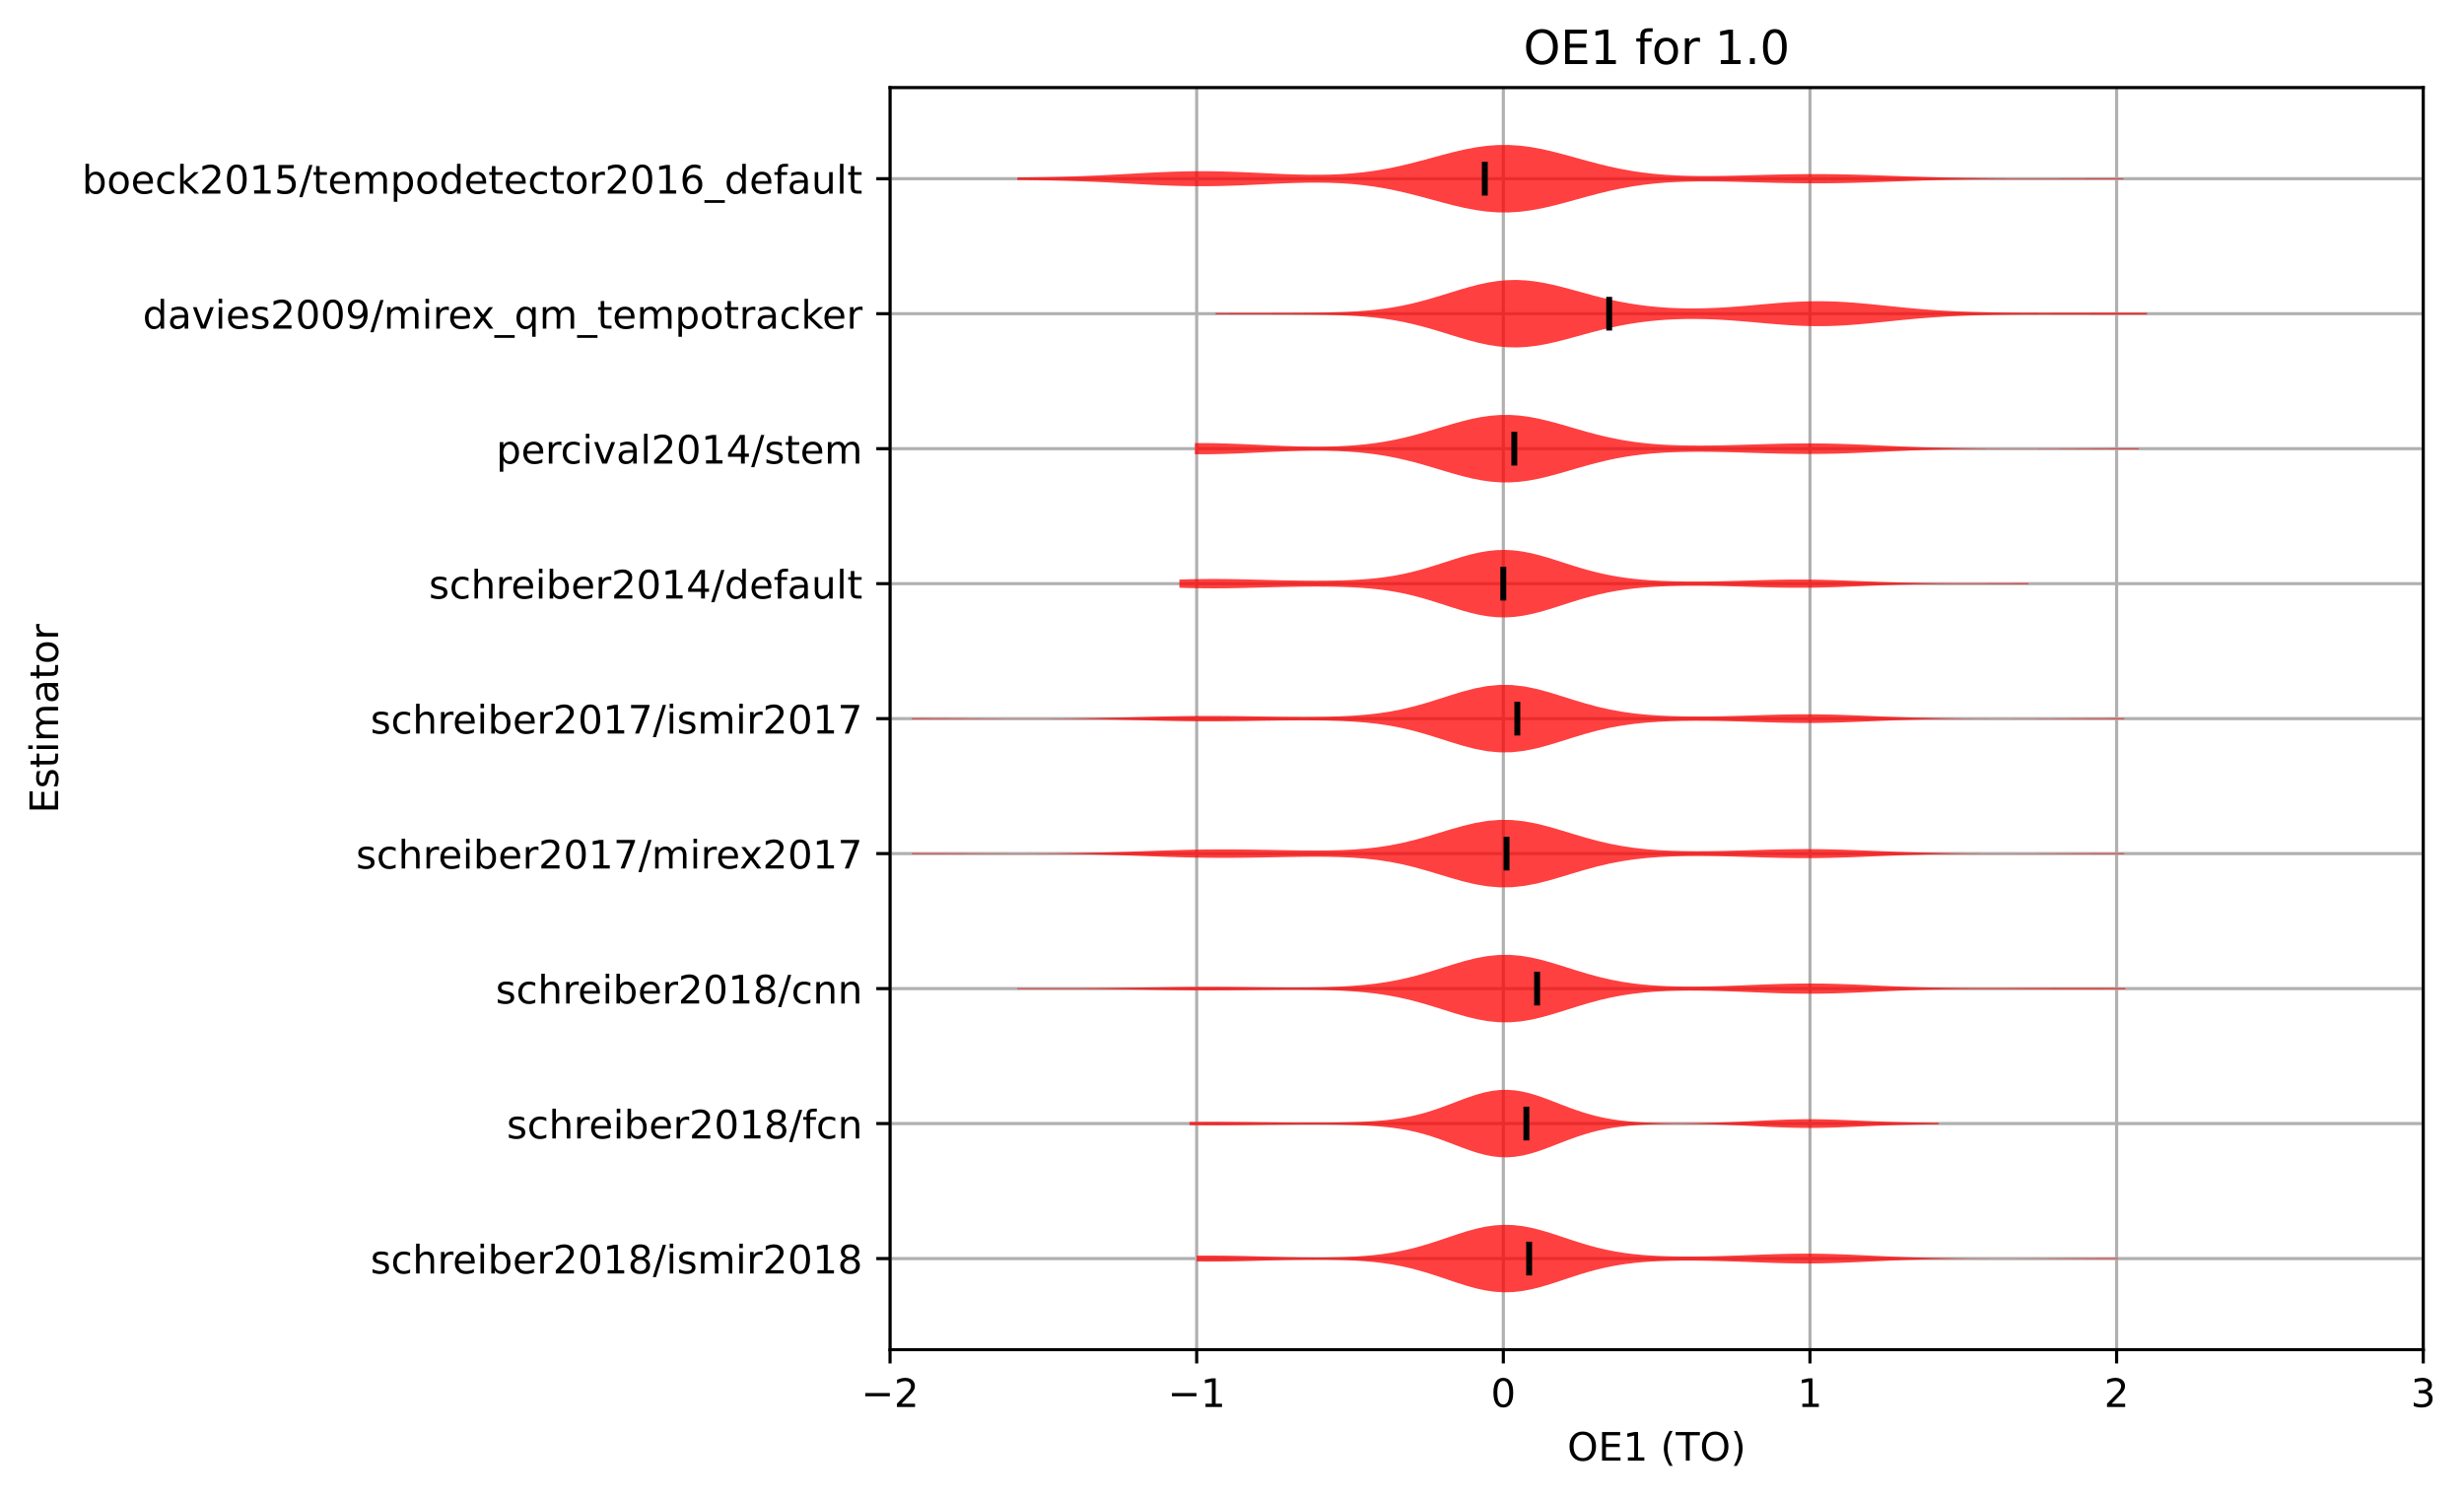 <?xml version="1.0" encoding="utf-8" standalone="no"?>
<!DOCTYPE svg PUBLIC "-//W3C//DTD SVG 1.1//EN"
  "http://www.w3.org/Graphics/SVG/1.1/DTD/svg11.dtd">
<!-- Created with matplotlib (https://matplotlib.org/) -->
<svg height="381.426pt" version="1.1" viewBox="0 0 627.728 381.426" width="627.728pt" xmlns="http://www.w3.org/2000/svg" xmlns:xlink="http://www.w3.org/1999/xlink">
 <defs>
  <style type="text/css">*{stroke-linecap:butt;stroke-linejoin:round;}</style>
 </defs>
 <g id="figure_1">
  <g id="patch_1">
   <path d="M -0 381.426 
L 627.728 381.426 
L 627.728 0 
L -0 0 
z
" style="fill:#ffffff;"/>
  </g>
  <g id="axes_1">
   <g id="patch_2">
    <path d="M 226.747 343.87 
L 617.347 343.87 
L 617.347 22.318 
L 226.747 22.318 
z
" style="fill:#ffffff;"/>
   </g>
   <g id="matplotlib.axis_1">
    <g id="xtick_1">
     <g id="line2d_1">
      <path clip-path="url(#pbfe89b6deb)" d="M 226.747 343.87 
L 226.747 22.318 
" style="fill:none;stroke:#b0b0b0;stroke-linecap:square;stroke-width:0.8;"/>
     </g>
     <g id="line2d_2">
      <defs>
       <path d="M 0 0 
L 0 3.5 
" id="m10dfdcbcad" style="stroke:#000000;stroke-width:0.8;"/>
      </defs>
      <g>
       <use style="stroke:#000000;stroke-width:0.8;" x="226.747" xlink:href="#m10dfdcbcad" y="343.87"/>
      </g>
     </g>
     <g id="text_1">
      <!-- −2 -->
      <g transform="translate(219.376 358.469)scale(0.1 -0.1)">
       <defs>
        <path d="M 10.594 35.5 
L 73.188 35.5 
L 73.188 27.203 
L 10.594 27.203 
z
" id="DejaVuSans-8722"/>
        <path d="M 19.188 8.297 
L 53.609 8.297 
L 53.609 0 
L 7.328 0 
L 7.328 8.297 
Q 12.938 14.109 22.625 23.891 
Q 32.328 33.688 34.812 36.531 
Q 39.547 41.844 41.422 45.531 
Q 43.312 49.219 43.312 52.781 
Q 43.312 58.594 39.234 62.25 
Q 35.156 65.922 28.609 65.922 
Q 23.969 65.922 18.812 64.312 
Q 13.672 62.703 7.812 59.422 
L 7.812 69.391 
Q 13.766 71.781 18.938 73 
Q 24.125 74.219 28.422 74.219 
Q 39.75 74.219 46.484 68.547 
Q 53.219 62.891 53.219 53.422 
Q 53.219 48.922 51.531 44.891 
Q 49.859 40.875 45.406 35.406 
Q 44.188 33.984 37.641 27.219 
Q 31.109 20.453 19.188 8.297 
z
" id="DejaVuSans-50"/>
       </defs>
       <use xlink:href="#DejaVuSans-8722"/>
       <use x="83.789" xlink:href="#DejaVuSans-50"/>
      </g>
     </g>
    </g>
    <g id="xtick_2">
     <g id="line2d_3">
      <path clip-path="url(#pbfe89b6deb)" d="M 304.867 343.87 
L 304.867 22.318 
" style="fill:none;stroke:#b0b0b0;stroke-linecap:square;stroke-width:0.8;"/>
     </g>
     <g id="line2d_4">
      <g>
       <use style="stroke:#000000;stroke-width:0.8;" x="304.867" xlink:href="#m10dfdcbcad" y="343.87"/>
      </g>
     </g>
     <g id="text_2">
      <!-- −1 -->
      <g transform="translate(297.496 358.469)scale(0.1 -0.1)">
       <defs>
        <path d="M 12.406 8.297 
L 28.516 8.297 
L 28.516 63.922 
L 10.984 60.406 
L 10.984 69.391 
L 28.422 72.906 
L 38.281 72.906 
L 38.281 8.297 
L 54.391 8.297 
L 54.391 0 
L 12.406 0 
z
" id="DejaVuSans-49"/>
       </defs>
       <use xlink:href="#DejaVuSans-8722"/>
       <use x="83.789" xlink:href="#DejaVuSans-49"/>
      </g>
     </g>
    </g>
    <g id="xtick_3">
     <g id="line2d_5">
      <path clip-path="url(#pbfe89b6deb)" d="M 382.987 343.87 
L 382.987 22.318 
" style="fill:none;stroke:#b0b0b0;stroke-linecap:square;stroke-width:0.8;"/>
     </g>
     <g id="line2d_6">
      <g>
       <use style="stroke:#000000;stroke-width:0.8;" x="382.987" xlink:href="#m10dfdcbcad" y="343.87"/>
      </g>
     </g>
     <g id="text_3">
      <!-- 0 -->
      <g transform="translate(379.806 358.469)scale(0.1 -0.1)">
       <defs>
        <path d="M 31.781 66.406 
Q 24.172 66.406 20.328 58.906 
Q 16.5 51.422 16.5 36.375 
Q 16.5 21.391 20.328 13.891 
Q 24.172 6.391 31.781 6.391 
Q 39.453 6.391 43.281 13.891 
Q 47.125 21.391 47.125 36.375 
Q 47.125 51.422 43.281 58.906 
Q 39.453 66.406 31.781 66.406 
z
M 31.781 74.219 
Q 44.047 74.219 50.516 64.516 
Q 56.984 54.828 56.984 36.375 
Q 56.984 17.969 50.516 8.266 
Q 44.047 -1.422 31.781 -1.422 
Q 19.531 -1.422 13.062 8.266 
Q 6.594 17.969 6.594 36.375 
Q 6.594 54.828 13.062 64.516 
Q 19.531 74.219 31.781 74.219 
z
" id="DejaVuSans-48"/>
       </defs>
       <use xlink:href="#DejaVuSans-48"/>
      </g>
     </g>
    </g>
    <g id="xtick_4">
     <g id="line2d_7">
      <path clip-path="url(#pbfe89b6deb)" d="M 461.107 343.87 
L 461.107 22.318 
" style="fill:none;stroke:#b0b0b0;stroke-linecap:square;stroke-width:0.8;"/>
     </g>
     <g id="line2d_8">
      <g>
       <use style="stroke:#000000;stroke-width:0.8;" x="461.107" xlink:href="#m10dfdcbcad" y="343.87"/>
      </g>
     </g>
     <g id="text_4">
      <!-- 1 -->
      <g transform="translate(457.926 358.469)scale(0.1 -0.1)">
       <use xlink:href="#DejaVuSans-49"/>
      </g>
     </g>
    </g>
    <g id="xtick_5">
     <g id="line2d_9">
      <path clip-path="url(#pbfe89b6deb)" d="M 539.227 343.87 
L 539.227 22.318 
" style="fill:none;stroke:#b0b0b0;stroke-linecap:square;stroke-width:0.8;"/>
     </g>
     <g id="line2d_10">
      <g>
       <use style="stroke:#000000;stroke-width:0.8;" x="539.227" xlink:href="#m10dfdcbcad" y="343.87"/>
      </g>
     </g>
     <g id="text_5">
      <!-- 2 -->
      <g transform="translate(536.046 358.469)scale(0.1 -0.1)">
       <use xlink:href="#DejaVuSans-50"/>
      </g>
     </g>
    </g>
    <g id="xtick_6">
     <g id="line2d_11">
      <path clip-path="url(#pbfe89b6deb)" d="M 617.347 343.87 
L 617.347 22.318 
" style="fill:none;stroke:#b0b0b0;stroke-linecap:square;stroke-width:0.8;"/>
     </g>
     <g id="line2d_12">
      <g>
       <use style="stroke:#000000;stroke-width:0.8;" x="617.347" xlink:href="#m10dfdcbcad" y="343.87"/>
      </g>
     </g>
     <g id="text_6">
      <!-- 3 -->
      <g transform="translate(614.166 358.469)scale(0.1 -0.1)">
       <defs>
        <path d="M 40.578 39.312 
Q 47.656 37.797 51.625 33 
Q 55.609 28.219 55.609 21.188 
Q 55.609 10.406 48.188 4.484 
Q 40.766 -1.422 27.094 -1.422 
Q 22.516 -1.422 17.656 -0.516 
Q 12.797 0.391 7.625 2.203 
L 7.625 11.719 
Q 11.719 9.328 16.594 8.109 
Q 21.484 6.891 26.812 6.891 
Q 36.078 6.891 40.938 10.547 
Q 45.797 14.203 45.797 21.188 
Q 45.797 27.641 41.281 31.266 
Q 36.766 34.906 28.719 34.906 
L 20.219 34.906 
L 20.219 43.016 
L 29.109 43.016 
Q 36.375 43.016 40.234 45.922 
Q 44.094 48.828 44.094 54.297 
Q 44.094 59.906 40.109 62.906 
Q 36.141 65.922 28.719 65.922 
Q 24.656 65.922 20.016 65.031 
Q 15.375 64.156 9.812 62.312 
L 9.812 71.094 
Q 15.438 72.656 20.344 73.438 
Q 25.25 74.219 29.594 74.219 
Q 40.828 74.219 47.359 69.109 
Q 53.906 64.016 53.906 55.328 
Q 53.906 49.266 50.438 45.094 
Q 46.969 40.922 40.578 39.312 
z
" id="DejaVuSans-51"/>
       </defs>
       <use xlink:href="#DejaVuSans-51"/>
      </g>
     </g>
    </g>
    <g id="text_7">
     <!-- OE1 (TO) -->
     <g transform="translate(399.29 372.147)scale(0.1 -0.1)">
      <defs>
       <path d="M 39.406 66.219 
Q 28.656 66.219 22.328 58.203 
Q 16.016 50.203 16.016 36.375 
Q 16.016 22.609 22.328 14.594 
Q 28.656 6.594 39.406 6.594 
Q 50.141 6.594 56.422 14.594 
Q 62.703 22.609 62.703 36.375 
Q 62.703 50.203 56.422 58.203 
Q 50.141 66.219 39.406 66.219 
z
M 39.406 74.219 
Q 54.734 74.219 63.906 63.938 
Q 73.094 53.656 73.094 36.375 
Q 73.094 19.141 63.906 8.859 
Q 54.734 -1.422 39.406 -1.422 
Q 24.031 -1.422 14.812 8.828 
Q 5.609 19.094 5.609 36.375 
Q 5.609 53.656 14.812 63.938 
Q 24.031 74.219 39.406 74.219 
z
" id="DejaVuSans-79"/>
       <path d="M 9.812 72.906 
L 55.906 72.906 
L 55.906 64.594 
L 19.672 64.594 
L 19.672 43.016 
L 54.391 43.016 
L 54.391 34.719 
L 19.672 34.719 
L 19.672 8.297 
L 56.781 8.297 
L 56.781 0 
L 9.812 0 
z
" id="DejaVuSans-69"/>
       <path id="DejaVuSans-32"/>
       <path d="M 31 75.875 
Q 24.469 64.656 21.281 53.656 
Q 18.109 42.672 18.109 31.391 
Q 18.109 20.125 21.312 9.062 
Q 24.516 -2 31 -13.188 
L 23.188 -13.188 
Q 15.875 -1.703 12.234 9.375 
Q 8.594 20.453 8.594 31.391 
Q 8.594 42.281 12.203 53.312 
Q 15.828 64.359 23.188 75.875 
z
" id="DejaVuSans-40"/>
       <path d="M -0.297 72.906 
L 61.375 72.906 
L 61.375 64.594 
L 35.5 64.594 
L 35.5 0 
L 25.594 0 
L 25.594 64.594 
L -0.297 64.594 
z
" id="DejaVuSans-84"/>
       <path d="M 8.016 75.875 
L 15.828 75.875 
Q 23.141 64.359 26.781 53.312 
Q 30.422 42.281 30.422 31.391 
Q 30.422 20.453 26.781 9.375 
Q 23.141 -1.703 15.828 -13.188 
L 8.016 -13.188 
Q 14.5 -2 17.703 9.062 
Q 20.906 20.125 20.906 31.391 
Q 20.906 42.672 17.703 53.656 
Q 14.5 64.656 8.016 75.875 
z
" id="DejaVuSans-41"/>
      </defs>
      <use xlink:href="#DejaVuSans-79"/>
      <use x="78.711" xlink:href="#DejaVuSans-69"/>
      <use x="141.895" xlink:href="#DejaVuSans-49"/>
      <use x="205.518" xlink:href="#DejaVuSans-32"/>
      <use x="237.305" xlink:href="#DejaVuSans-40"/>
      <use x="276.318" xlink:href="#DejaVuSans-84"/>
      <use x="337.402" xlink:href="#DejaVuSans-79"/>
      <use x="416.113" xlink:href="#DejaVuSans-41"/>
     </g>
    </g>
   </g>
   <g id="matplotlib.axis_2">
    <g id="ytick_1">
     <g id="line2d_13">
      <path clip-path="url(#pbfe89b6deb)" d="M 226.747 320.656 
L 617.347 320.656 
" style="fill:none;stroke:#b0b0b0;stroke-linecap:square;stroke-width:0.8;"/>
     </g>
     <g id="line2d_14">
      <defs>
       <path d="M 0 0 
L -3.5 0 
" id="maaabaa826b" style="stroke:#000000;stroke-width:0.8;"/>
      </defs>
      <g>
       <use style="stroke:#000000;stroke-width:0.8;" x="226.747" xlink:href="#maaabaa826b" y="320.656"/>
      </g>
     </g>
     <g id="text_8">
      <!-- schreiber2018/ismir2018 -->
      <g transform="translate(94.386 324.456)scale(0.1 -0.1)">
       <defs>
        <path d="M 44.281 53.078 
L 44.281 44.578 
Q 40.484 46.531 36.375 47.5 
Q 32.281 48.484 27.875 48.484 
Q 21.188 48.484 17.844 46.438 
Q 14.5 44.391 14.5 40.281 
Q 14.5 37.156 16.891 35.375 
Q 19.281 33.594 26.516 31.984 
L 29.594 31.297 
Q 39.156 29.25 43.188 25.516 
Q 47.219 21.781 47.219 15.094 
Q 47.219 7.469 41.188 3.016 
Q 35.156 -1.422 24.609 -1.422 
Q 20.219 -1.422 15.453 -0.562 
Q 10.688 0.297 5.422 2 
L 5.422 11.281 
Q 10.406 8.688 15.234 7.391 
Q 20.062 6.109 24.812 6.109 
Q 31.156 6.109 34.562 8.281 
Q 37.984 10.453 37.984 14.406 
Q 37.984 18.062 35.516 20.016 
Q 33.062 21.969 24.703 23.781 
L 21.578 24.516 
Q 13.234 26.266 9.516 29.906 
Q 5.812 33.547 5.812 39.891 
Q 5.812 47.609 11.281 51.797 
Q 16.75 56 26.812 56 
Q 31.781 56 36.172 55.266 
Q 40.578 54.547 44.281 53.078 
z
" id="DejaVuSans-115"/>
        <path d="M 48.781 52.594 
L 48.781 44.188 
Q 44.969 46.297 41.141 47.344 
Q 37.312 48.391 33.406 48.391 
Q 24.656 48.391 19.812 42.844 
Q 14.984 37.312 14.984 27.297 
Q 14.984 17.281 19.812 11.734 
Q 24.656 6.203 33.406 6.203 
Q 37.312 6.203 41.141 7.25 
Q 44.969 8.297 48.781 10.406 
L 48.781 2.094 
Q 45.016 0.344 40.984 -0.531 
Q 36.969 -1.422 32.422 -1.422 
Q 20.062 -1.422 12.781 6.344 
Q 5.516 14.109 5.516 27.297 
Q 5.516 40.672 12.859 48.328 
Q 20.219 56 33.016 56 
Q 37.156 56 41.109 55.141 
Q 45.062 54.297 48.781 52.594 
z
" id="DejaVuSans-99"/>
        <path d="M 54.891 33.016 
L 54.891 0 
L 45.906 0 
L 45.906 32.719 
Q 45.906 40.484 42.875 44.328 
Q 39.844 48.188 33.797 48.188 
Q 26.516 48.188 22.312 43.547 
Q 18.109 38.922 18.109 30.906 
L 18.109 0 
L 9.078 0 
L 9.078 75.984 
L 18.109 75.984 
L 18.109 46.188 
Q 21.344 51.125 25.703 53.562 
Q 30.078 56 35.797 56 
Q 45.219 56 50.047 50.172 
Q 54.891 44.344 54.891 33.016 
z
" id="DejaVuSans-104"/>
        <path d="M 41.109 46.297 
Q 39.594 47.172 37.812 47.578 
Q 36.031 48 33.891 48 
Q 26.266 48 22.188 43.047 
Q 18.109 38.094 18.109 28.812 
L 18.109 0 
L 9.078 0 
L 9.078 54.688 
L 18.109 54.688 
L 18.109 46.188 
Q 20.953 51.172 25.484 53.578 
Q 30.031 56 36.531 56 
Q 37.453 56 38.578 55.875 
Q 39.703 55.766 41.062 55.516 
z
" id="DejaVuSans-114"/>
        <path d="M 56.203 29.594 
L 56.203 25.203 
L 14.891 25.203 
Q 15.484 15.922 20.484 11.062 
Q 25.484 6.203 34.422 6.203 
Q 39.594 6.203 44.453 7.469 
Q 49.312 8.734 54.109 11.281 
L 54.109 2.781 
Q 49.266 0.734 44.188 -0.344 
Q 39.109 -1.422 33.891 -1.422 
Q 20.797 -1.422 13.156 6.188 
Q 5.516 13.812 5.516 26.812 
Q 5.516 40.234 12.766 48.109 
Q 20.016 56 32.328 56 
Q 43.359 56 49.781 48.891 
Q 56.203 41.797 56.203 29.594 
z
M 47.219 32.234 
Q 47.125 39.594 43.094 43.984 
Q 39.062 48.391 32.422 48.391 
Q 24.906 48.391 20.391 44.141 
Q 15.875 39.891 15.188 32.172 
z
" id="DejaVuSans-101"/>
        <path d="M 9.422 54.688 
L 18.406 54.688 
L 18.406 0 
L 9.422 0 
z
M 9.422 75.984 
L 18.406 75.984 
L 18.406 64.594 
L 9.422 64.594 
z
" id="DejaVuSans-105"/>
        <path d="M 48.688 27.297 
Q 48.688 37.203 44.609 42.844 
Q 40.531 48.484 33.406 48.484 
Q 26.266 48.484 22.188 42.844 
Q 18.109 37.203 18.109 27.297 
Q 18.109 17.391 22.188 11.75 
Q 26.266 6.109 33.406 6.109 
Q 40.531 6.109 44.609 11.75 
Q 48.688 17.391 48.688 27.297 
z
M 18.109 46.391 
Q 20.953 51.266 25.266 53.625 
Q 29.594 56 35.594 56 
Q 45.562 56 51.781 48.094 
Q 58.016 40.188 58.016 27.297 
Q 58.016 14.406 51.781 6.484 
Q 45.562 -1.422 35.594 -1.422 
Q 29.594 -1.422 25.266 0.953 
Q 20.953 3.328 18.109 8.203 
L 18.109 0 
L 9.078 0 
L 9.078 75.984 
L 18.109 75.984 
z
" id="DejaVuSans-98"/>
        <path d="M 31.781 34.625 
Q 24.75 34.625 20.719 30.859 
Q 16.703 27.094 16.703 20.516 
Q 16.703 13.922 20.719 10.156 
Q 24.75 6.391 31.781 6.391 
Q 38.812 6.391 42.859 10.172 
Q 46.922 13.969 46.922 20.516 
Q 46.922 27.094 42.891 30.859 
Q 38.875 34.625 31.781 34.625 
z
M 21.922 38.812 
Q 15.578 40.375 12.031 44.719 
Q 8.5 49.078 8.5 55.328 
Q 8.5 64.062 14.719 69.141 
Q 20.953 74.219 31.781 74.219 
Q 42.672 74.219 48.875 69.141 
Q 55.078 64.062 55.078 55.328 
Q 55.078 49.078 51.531 44.719 
Q 48 40.375 41.703 38.812 
Q 48.828 37.156 52.797 32.312 
Q 56.781 27.484 56.781 20.516 
Q 56.781 9.906 50.312 4.234 
Q 43.844 -1.422 31.781 -1.422 
Q 19.734 -1.422 13.25 4.234 
Q 6.781 9.906 6.781 20.516 
Q 6.781 27.484 10.781 32.312 
Q 14.797 37.156 21.922 38.812 
z
M 18.312 54.391 
Q 18.312 48.734 21.844 45.562 
Q 25.391 42.391 31.781 42.391 
Q 38.141 42.391 41.719 45.562 
Q 45.312 48.734 45.312 54.391 
Q 45.312 60.062 41.719 63.234 
Q 38.141 66.406 31.781 66.406 
Q 25.391 66.406 21.844 63.234 
Q 18.312 60.062 18.312 54.391 
z
" id="DejaVuSans-56"/>
        <path d="M 25.391 72.906 
L 33.688 72.906 
L 8.297 -9.281 
L 0 -9.281 
z
" id="DejaVuSans-47"/>
        <path d="M 52 44.188 
Q 55.375 50.25 60.062 53.125 
Q 64.75 56 71.094 56 
Q 79.641 56 84.281 50.016 
Q 88.922 44.047 88.922 33.016 
L 88.922 0 
L 79.891 0 
L 79.891 32.719 
Q 79.891 40.578 77.094 44.375 
Q 74.312 48.188 68.609 48.188 
Q 61.625 48.188 57.562 43.547 
Q 53.516 38.922 53.516 30.906 
L 53.516 0 
L 44.484 0 
L 44.484 32.719 
Q 44.484 40.625 41.703 44.406 
Q 38.922 48.188 33.109 48.188 
Q 26.219 48.188 22.156 43.531 
Q 18.109 38.875 18.109 30.906 
L 18.109 0 
L 9.078 0 
L 9.078 54.688 
L 18.109 54.688 
L 18.109 46.188 
Q 21.188 51.219 25.484 53.609 
Q 29.781 56 35.688 56 
Q 41.656 56 45.828 52.969 
Q 50 49.953 52 44.188 
z
" id="DejaVuSans-109"/>
       </defs>
       <use xlink:href="#DejaVuSans-115"/>
       <use x="52.1" xlink:href="#DejaVuSans-99"/>
       <use x="107.08" xlink:href="#DejaVuSans-104"/>
       <use x="170.459" xlink:href="#DejaVuSans-114"/>
       <use x="209.322" xlink:href="#DejaVuSans-101"/>
       <use x="270.846" xlink:href="#DejaVuSans-105"/>
       <use x="298.629" xlink:href="#DejaVuSans-98"/>
       <use x="362.105" xlink:href="#DejaVuSans-101"/>
       <use x="423.629" xlink:href="#DejaVuSans-114"/>
       <use x="464.742" xlink:href="#DejaVuSans-50"/>
       <use x="528.365" xlink:href="#DejaVuSans-48"/>
       <use x="591.988" xlink:href="#DejaVuSans-49"/>
       <use x="655.611" xlink:href="#DejaVuSans-56"/>
       <use x="719.234" xlink:href="#DejaVuSans-47"/>
       <use x="752.926" xlink:href="#DejaVuSans-105"/>
       <use x="780.709" xlink:href="#DejaVuSans-115"/>
       <use x="832.809" xlink:href="#DejaVuSans-109"/>
       <use x="930.221" xlink:href="#DejaVuSans-105"/>
       <use x="958.004" xlink:href="#DejaVuSans-114"/>
       <use x="999.117" xlink:href="#DejaVuSans-50"/>
       <use x="1062.74" xlink:href="#DejaVuSans-48"/>
       <use x="1126.363" xlink:href="#DejaVuSans-49"/>
       <use x="1189.986" xlink:href="#DejaVuSans-56"/>
      </g>
     </g>
    </g>
    <g id="ytick_2">
     <g id="line2d_15">
      <path clip-path="url(#pbfe89b6deb)" d="M 226.747 286.266 
L 617.347 286.266 
" style="fill:none;stroke:#b0b0b0;stroke-linecap:square;stroke-width:0.8;"/>
     </g>
     <g id="line2d_16">
      <g>
       <use style="stroke:#000000;stroke-width:0.8;" x="226.747" xlink:href="#maaabaa826b" y="286.266"/>
      </g>
     </g>
     <g id="text_9">
      <!-- schreiber2018/fcn -->
      <g transform="translate(129.097 290.065)scale(0.1 -0.1)">
       <defs>
        <path d="M 37.109 75.984 
L 37.109 68.5 
L 28.516 68.5 
Q 23.688 68.5 21.797 66.547 
Q 19.922 64.594 19.922 59.516 
L 19.922 54.688 
L 34.719 54.688 
L 34.719 47.703 
L 19.922 47.703 
L 19.922 0 
L 10.891 0 
L 10.891 47.703 
L 2.297 47.703 
L 2.297 54.688 
L 10.891 54.688 
L 10.891 58.5 
Q 10.891 67.625 15.141 71.797 
Q 19.391 75.984 28.609 75.984 
z
" id="DejaVuSans-102"/>
        <path d="M 54.891 33.016 
L 54.891 0 
L 45.906 0 
L 45.906 32.719 
Q 45.906 40.484 42.875 44.328 
Q 39.844 48.188 33.797 48.188 
Q 26.516 48.188 22.312 43.547 
Q 18.109 38.922 18.109 30.906 
L 18.109 0 
L 9.078 0 
L 9.078 54.688 
L 18.109 54.688 
L 18.109 46.188 
Q 21.344 51.125 25.703 53.562 
Q 30.078 56 35.797 56 
Q 45.219 56 50.047 50.172 
Q 54.891 44.344 54.891 33.016 
z
" id="DejaVuSans-110"/>
       </defs>
       <use xlink:href="#DejaVuSans-115"/>
       <use x="52.1" xlink:href="#DejaVuSans-99"/>
       <use x="107.08" xlink:href="#DejaVuSans-104"/>
       <use x="170.459" xlink:href="#DejaVuSans-114"/>
       <use x="209.322" xlink:href="#DejaVuSans-101"/>
       <use x="270.846" xlink:href="#DejaVuSans-105"/>
       <use x="298.629" xlink:href="#DejaVuSans-98"/>
       <use x="362.105" xlink:href="#DejaVuSans-101"/>
       <use x="423.629" xlink:href="#DejaVuSans-114"/>
       <use x="464.742" xlink:href="#DejaVuSans-50"/>
       <use x="528.365" xlink:href="#DejaVuSans-48"/>
       <use x="591.988" xlink:href="#DejaVuSans-49"/>
       <use x="655.611" xlink:href="#DejaVuSans-56"/>
       <use x="719.234" xlink:href="#DejaVuSans-47"/>
       <use x="752.926" xlink:href="#DejaVuSans-102"/>
       <use x="788.131" xlink:href="#DejaVuSans-99"/>
       <use x="843.111" xlink:href="#DejaVuSans-110"/>
      </g>
     </g>
    </g>
    <g id="ytick_3">
     <g id="line2d_17">
      <path clip-path="url(#pbfe89b6deb)" d="M 226.747 251.875 
L 617.347 251.875 
" style="fill:none;stroke:#b0b0b0;stroke-linecap:square;stroke-width:0.8;"/>
     </g>
     <g id="line2d_18">
      <g>
       <use style="stroke:#000000;stroke-width:0.8;" x="226.747" xlink:href="#maaabaa826b" y="251.875"/>
      </g>
     </g>
     <g id="text_10">
      <!-- schreiber2018/cnn -->
      <g transform="translate(126.28 255.675)scale(0.1 -0.1)">
       <use xlink:href="#DejaVuSans-115"/>
       <use x="52.1" xlink:href="#DejaVuSans-99"/>
       <use x="107.08" xlink:href="#DejaVuSans-104"/>
       <use x="170.459" xlink:href="#DejaVuSans-114"/>
       <use x="209.322" xlink:href="#DejaVuSans-101"/>
       <use x="270.846" xlink:href="#DejaVuSans-105"/>
       <use x="298.629" xlink:href="#DejaVuSans-98"/>
       <use x="362.105" xlink:href="#DejaVuSans-101"/>
       <use x="423.629" xlink:href="#DejaVuSans-114"/>
       <use x="464.742" xlink:href="#DejaVuSans-50"/>
       <use x="528.365" xlink:href="#DejaVuSans-48"/>
       <use x="591.988" xlink:href="#DejaVuSans-49"/>
       <use x="655.611" xlink:href="#DejaVuSans-56"/>
       <use x="719.234" xlink:href="#DejaVuSans-47"/>
       <use x="752.926" xlink:href="#DejaVuSans-99"/>
       <use x="807.906" xlink:href="#DejaVuSans-110"/>
       <use x="871.285" xlink:href="#DejaVuSans-110"/>
      </g>
     </g>
    </g>
    <g id="ytick_4">
     <g id="line2d_19">
      <path clip-path="url(#pbfe89b6deb)" d="M 226.747 217.485 
L 617.347 217.485 
" style="fill:none;stroke:#b0b0b0;stroke-linecap:square;stroke-width:0.8;"/>
     </g>
     <g id="line2d_20">
      <g>
       <use style="stroke:#000000;stroke-width:0.8;" x="226.747" xlink:href="#maaabaa826b" y="217.485"/>
      </g>
     </g>
     <g id="text_11">
      <!-- schreiber2017/mirex2017 -->
      <g transform="translate(90.702 221.284)scale(0.1 -0.1)">
       <defs>
        <path d="M 8.203 72.906 
L 55.078 72.906 
L 55.078 68.703 
L 28.609 0 
L 18.312 0 
L 43.219 64.594 
L 8.203 64.594 
z
" id="DejaVuSans-55"/>
        <path d="M 54.891 54.688 
L 35.109 28.078 
L 55.906 0 
L 45.312 0 
L 29.391 21.484 
L 13.484 0 
L 2.875 0 
L 24.125 28.609 
L 4.688 54.688 
L 15.281 54.688 
L 29.781 35.203 
L 44.281 54.688 
z
" id="DejaVuSans-120"/>
       </defs>
       <use xlink:href="#DejaVuSans-115"/>
       <use x="52.1" xlink:href="#DejaVuSans-99"/>
       <use x="107.08" xlink:href="#DejaVuSans-104"/>
       <use x="170.459" xlink:href="#DejaVuSans-114"/>
       <use x="209.322" xlink:href="#DejaVuSans-101"/>
       <use x="270.846" xlink:href="#DejaVuSans-105"/>
       <use x="298.629" xlink:href="#DejaVuSans-98"/>
       <use x="362.105" xlink:href="#DejaVuSans-101"/>
       <use x="423.629" xlink:href="#DejaVuSans-114"/>
       <use x="464.742" xlink:href="#DejaVuSans-50"/>
       <use x="528.365" xlink:href="#DejaVuSans-48"/>
       <use x="591.988" xlink:href="#DejaVuSans-49"/>
       <use x="655.611" xlink:href="#DejaVuSans-55"/>
       <use x="719.234" xlink:href="#DejaVuSans-47"/>
       <use x="752.926" xlink:href="#DejaVuSans-109"/>
       <use x="850.338" xlink:href="#DejaVuSans-105"/>
       <use x="878.121" xlink:href="#DejaVuSans-114"/>
       <use x="916.984" xlink:href="#DejaVuSans-101"/>
       <use x="976.758" xlink:href="#DejaVuSans-120"/>
       <use x="1035.938" xlink:href="#DejaVuSans-50"/>
       <use x="1099.561" xlink:href="#DejaVuSans-48"/>
       <use x="1163.184" xlink:href="#DejaVuSans-49"/>
       <use x="1226.807" xlink:href="#DejaVuSans-55"/>
      </g>
     </g>
    </g>
    <g id="ytick_5">
     <g id="line2d_21">
      <path clip-path="url(#pbfe89b6deb)" d="M 226.747 183.094 
L 617.347 183.094 
" style="fill:none;stroke:#b0b0b0;stroke-linecap:square;stroke-width:0.8;"/>
     </g>
     <g id="line2d_22">
      <g>
       <use style="stroke:#000000;stroke-width:0.8;" x="226.747" xlink:href="#maaabaa826b" y="183.094"/>
      </g>
     </g>
     <g id="text_12">
      <!-- schreiber2017/ismir2017 -->
      <g transform="translate(94.386 186.893)scale(0.1 -0.1)">
       <use xlink:href="#DejaVuSans-115"/>
       <use x="52.1" xlink:href="#DejaVuSans-99"/>
       <use x="107.08" xlink:href="#DejaVuSans-104"/>
       <use x="170.459" xlink:href="#DejaVuSans-114"/>
       <use x="209.322" xlink:href="#DejaVuSans-101"/>
       <use x="270.846" xlink:href="#DejaVuSans-105"/>
       <use x="298.629" xlink:href="#DejaVuSans-98"/>
       <use x="362.105" xlink:href="#DejaVuSans-101"/>
       <use x="423.629" xlink:href="#DejaVuSans-114"/>
       <use x="464.742" xlink:href="#DejaVuSans-50"/>
       <use x="528.365" xlink:href="#DejaVuSans-48"/>
       <use x="591.988" xlink:href="#DejaVuSans-49"/>
       <use x="655.611" xlink:href="#DejaVuSans-55"/>
       <use x="719.234" xlink:href="#DejaVuSans-47"/>
       <use x="752.926" xlink:href="#DejaVuSans-105"/>
       <use x="780.709" xlink:href="#DejaVuSans-115"/>
       <use x="832.809" xlink:href="#DejaVuSans-109"/>
       <use x="930.221" xlink:href="#DejaVuSans-105"/>
       <use x="958.004" xlink:href="#DejaVuSans-114"/>
       <use x="999.117" xlink:href="#DejaVuSans-50"/>
       <use x="1062.74" xlink:href="#DejaVuSans-48"/>
       <use x="1126.363" xlink:href="#DejaVuSans-49"/>
       <use x="1189.986" xlink:href="#DejaVuSans-55"/>
      </g>
     </g>
    </g>
    <g id="ytick_6">
     <g id="line2d_23">
      <path clip-path="url(#pbfe89b6deb)" d="M 226.747 148.704 
L 617.347 148.704 
" style="fill:none;stroke:#b0b0b0;stroke-linecap:square;stroke-width:0.8;"/>
     </g>
     <g id="line2d_24">
      <g>
       <use style="stroke:#000000;stroke-width:0.8;" x="226.747" xlink:href="#maaabaa826b" y="148.704"/>
      </g>
     </g>
     <g id="text_13">
      <!-- schreiber2014/default -->
      <g transform="translate(109.267 152.503)scale(0.1 -0.1)">
       <defs>
        <path d="M 37.797 64.312 
L 12.891 25.391 
L 37.797 25.391 
z
M 35.203 72.906 
L 47.609 72.906 
L 47.609 25.391 
L 58.016 25.391 
L 58.016 17.188 
L 47.609 17.188 
L 47.609 0 
L 37.797 0 
L 37.797 17.188 
L 4.891 17.188 
L 4.891 26.703 
z
" id="DejaVuSans-52"/>
        <path d="M 45.406 46.391 
L 45.406 75.984 
L 54.391 75.984 
L 54.391 0 
L 45.406 0 
L 45.406 8.203 
Q 42.578 3.328 38.25 0.953 
Q 33.938 -1.422 27.875 -1.422 
Q 17.969 -1.422 11.734 6.484 
Q 5.516 14.406 5.516 27.297 
Q 5.516 40.188 11.734 48.094 
Q 17.969 56 27.875 56 
Q 33.938 56 38.25 53.625 
Q 42.578 51.266 45.406 46.391 
z
M 14.797 27.297 
Q 14.797 17.391 18.875 11.75 
Q 22.953 6.109 30.078 6.109 
Q 37.203 6.109 41.297 11.75 
Q 45.406 17.391 45.406 27.297 
Q 45.406 37.203 41.297 42.844 
Q 37.203 48.484 30.078 48.484 
Q 22.953 48.484 18.875 42.844 
Q 14.797 37.203 14.797 27.297 
z
" id="DejaVuSans-100"/>
        <path d="M 34.281 27.484 
Q 23.391 27.484 19.188 25 
Q 14.984 22.516 14.984 16.5 
Q 14.984 11.719 18.141 8.906 
Q 21.297 6.109 26.703 6.109 
Q 34.188 6.109 38.703 11.406 
Q 43.219 16.703 43.219 25.484 
L 43.219 27.484 
z
M 52.203 31.203 
L 52.203 0 
L 43.219 0 
L 43.219 8.297 
Q 40.141 3.328 35.547 0.953 
Q 30.953 -1.422 24.312 -1.422 
Q 15.922 -1.422 10.953 3.297 
Q 6 8.016 6 15.922 
Q 6 25.141 12.172 29.828 
Q 18.359 34.516 30.609 34.516 
L 43.219 34.516 
L 43.219 35.406 
Q 43.219 41.609 39.141 45 
Q 35.062 48.391 27.688 48.391 
Q 23 48.391 18.547 47.266 
Q 14.109 46.141 10.016 43.891 
L 10.016 52.203 
Q 14.938 54.109 19.578 55.047 
Q 24.219 56 28.609 56 
Q 40.484 56 46.344 49.844 
Q 52.203 43.703 52.203 31.203 
z
" id="DejaVuSans-97"/>
        <path d="M 8.5 21.578 
L 8.5 54.688 
L 17.484 54.688 
L 17.484 21.922 
Q 17.484 14.156 20.5 10.266 
Q 23.531 6.391 29.594 6.391 
Q 36.859 6.391 41.078 11.031 
Q 45.312 15.672 45.312 23.688 
L 45.312 54.688 
L 54.297 54.688 
L 54.297 0 
L 45.312 0 
L 45.312 8.406 
Q 42.047 3.422 37.719 1 
Q 33.406 -1.422 27.688 -1.422 
Q 18.266 -1.422 13.375 4.438 
Q 8.5 10.297 8.5 21.578 
z
M 31.109 56 
z
" id="DejaVuSans-117"/>
        <path d="M 9.422 75.984 
L 18.406 75.984 
L 18.406 0 
L 9.422 0 
z
" id="DejaVuSans-108"/>
        <path d="M 18.312 70.219 
L 18.312 54.688 
L 36.812 54.688 
L 36.812 47.703 
L 18.312 47.703 
L 18.312 18.016 
Q 18.312 11.328 20.141 9.422 
Q 21.969 7.516 27.594 7.516 
L 36.812 7.516 
L 36.812 0 
L 27.594 0 
Q 17.188 0 13.234 3.875 
Q 9.281 7.766 9.281 18.016 
L 9.281 47.703 
L 2.688 47.703 
L 2.688 54.688 
L 9.281 54.688 
L 9.281 70.219 
z
" id="DejaVuSans-116"/>
       </defs>
       <use xlink:href="#DejaVuSans-115"/>
       <use x="52.1" xlink:href="#DejaVuSans-99"/>
       <use x="107.08" xlink:href="#DejaVuSans-104"/>
       <use x="170.459" xlink:href="#DejaVuSans-114"/>
       <use x="209.322" xlink:href="#DejaVuSans-101"/>
       <use x="270.846" xlink:href="#DejaVuSans-105"/>
       <use x="298.629" xlink:href="#DejaVuSans-98"/>
       <use x="362.105" xlink:href="#DejaVuSans-101"/>
       <use x="423.629" xlink:href="#DejaVuSans-114"/>
       <use x="464.742" xlink:href="#DejaVuSans-50"/>
       <use x="528.365" xlink:href="#DejaVuSans-48"/>
       <use x="591.988" xlink:href="#DejaVuSans-49"/>
       <use x="655.611" xlink:href="#DejaVuSans-52"/>
       <use x="719.234" xlink:href="#DejaVuSans-47"/>
       <use x="752.926" xlink:href="#DejaVuSans-100"/>
       <use x="816.402" xlink:href="#DejaVuSans-101"/>
       <use x="877.926" xlink:href="#DejaVuSans-102"/>
       <use x="913.131" xlink:href="#DejaVuSans-97"/>
       <use x="974.41" xlink:href="#DejaVuSans-117"/>
       <use x="1037.789" xlink:href="#DejaVuSans-108"/>
       <use x="1065.572" xlink:href="#DejaVuSans-116"/>
      </g>
     </g>
    </g>
    <g id="ytick_7">
     <g id="line2d_25">
      <path clip-path="url(#pbfe89b6deb)" d="M 226.747 114.313 
L 617.347 114.313 
" style="fill:none;stroke:#b0b0b0;stroke-linecap:square;stroke-width:0.8;"/>
     </g>
     <g id="line2d_26">
      <g>
       <use style="stroke:#000000;stroke-width:0.8;" x="226.747" xlink:href="#maaabaa826b" y="114.313"/>
      </g>
     </g>
     <g id="text_14">
      <!-- percival2014/stem -->
      <g transform="translate(126.416 118.112)scale(0.1 -0.1)">
       <defs>
        <path d="M 18.109 8.203 
L 18.109 -20.797 
L 9.078 -20.797 
L 9.078 54.688 
L 18.109 54.688 
L 18.109 46.391 
Q 20.953 51.266 25.266 53.625 
Q 29.594 56 35.594 56 
Q 45.562 56 51.781 48.094 
Q 58.016 40.188 58.016 27.297 
Q 58.016 14.406 51.781 6.484 
Q 45.562 -1.422 35.594 -1.422 
Q 29.594 -1.422 25.266 0.953 
Q 20.953 3.328 18.109 8.203 
z
M 48.688 27.297 
Q 48.688 37.203 44.609 42.844 
Q 40.531 48.484 33.406 48.484 
Q 26.266 48.484 22.188 42.844 
Q 18.109 37.203 18.109 27.297 
Q 18.109 17.391 22.188 11.75 
Q 26.266 6.109 33.406 6.109 
Q 40.531 6.109 44.609 11.75 
Q 48.688 17.391 48.688 27.297 
z
" id="DejaVuSans-112"/>
        <path d="M 2.984 54.688 
L 12.5 54.688 
L 29.594 8.797 
L 46.688 54.688 
L 56.203 54.688 
L 35.688 0 
L 23.484 0 
z
" id="DejaVuSans-118"/>
       </defs>
       <use xlink:href="#DejaVuSans-112"/>
       <use x="63.477" xlink:href="#DejaVuSans-101"/>
       <use x="125" xlink:href="#DejaVuSans-114"/>
       <use x="163.863" xlink:href="#DejaVuSans-99"/>
       <use x="218.844" xlink:href="#DejaVuSans-105"/>
       <use x="246.627" xlink:href="#DejaVuSans-118"/>
       <use x="305.807" xlink:href="#DejaVuSans-97"/>
       <use x="367.086" xlink:href="#DejaVuSans-108"/>
       <use x="394.869" xlink:href="#DejaVuSans-50"/>
       <use x="458.492" xlink:href="#DejaVuSans-48"/>
       <use x="522.115" xlink:href="#DejaVuSans-49"/>
       <use x="585.738" xlink:href="#DejaVuSans-52"/>
       <use x="649.361" xlink:href="#DejaVuSans-47"/>
       <use x="683.053" xlink:href="#DejaVuSans-115"/>
       <use x="735.152" xlink:href="#DejaVuSans-116"/>
       <use x="774.361" xlink:href="#DejaVuSans-101"/>
       <use x="835.885" xlink:href="#DejaVuSans-109"/>
      </g>
     </g>
    </g>
    <g id="ytick_8">
     <g id="line2d_27">
      <path clip-path="url(#pbfe89b6deb)" d="M 226.747 79.922 
L 617.347 79.922 
" style="fill:none;stroke:#b0b0b0;stroke-linecap:square;stroke-width:0.8;"/>
     </g>
     <g id="line2d_28">
      <g>
       <use style="stroke:#000000;stroke-width:0.8;" x="226.747" xlink:href="#maaabaa826b" y="79.922"/>
      </g>
     </g>
     <g id="text_15">
      <!-- davies2009/mirex_qm_tempotracker -->
      <g transform="translate(36.37 83.722)scale(0.1 -0.1)">
       <defs>
        <path d="M 10.984 1.516 
L 10.984 10.5 
Q 14.703 8.734 18.5 7.812 
Q 22.312 6.891 25.984 6.891 
Q 35.75 6.891 40.891 13.453 
Q 46.047 20.016 46.781 33.406 
Q 43.953 29.203 39.594 26.953 
Q 35.25 24.703 29.984 24.703 
Q 19.047 24.703 12.672 31.312 
Q 6.297 37.938 6.297 49.422 
Q 6.297 60.641 12.938 67.422 
Q 19.578 74.219 30.609 74.219 
Q 43.266 74.219 49.922 64.516 
Q 56.594 54.828 56.594 36.375 
Q 56.594 19.141 48.406 8.859 
Q 40.234 -1.422 26.422 -1.422 
Q 22.703 -1.422 18.891 -0.688 
Q 15.094 0.047 10.984 1.516 
z
M 30.609 32.422 
Q 37.25 32.422 41.125 36.953 
Q 45.016 41.5 45.016 49.422 
Q 45.016 57.281 41.125 61.844 
Q 37.25 66.406 30.609 66.406 
Q 23.969 66.406 20.094 61.844 
Q 16.219 57.281 16.219 49.422 
Q 16.219 41.5 20.094 36.953 
Q 23.969 32.422 30.609 32.422 
z
" id="DejaVuSans-57"/>
        <path d="M 50.984 -16.609 
L 50.984 -23.578 
L -0.984 -23.578 
L -0.984 -16.609 
z
" id="DejaVuSans-95"/>
        <path d="M 14.797 27.297 
Q 14.797 17.391 18.875 11.75 
Q 22.953 6.109 30.078 6.109 
Q 37.203 6.109 41.297 11.75 
Q 45.406 17.391 45.406 27.297 
Q 45.406 37.203 41.297 42.844 
Q 37.203 48.484 30.078 48.484 
Q 22.953 48.484 18.875 42.844 
Q 14.797 37.203 14.797 27.297 
z
M 45.406 8.203 
Q 42.578 3.328 38.25 0.953 
Q 33.938 -1.422 27.875 -1.422 
Q 17.969 -1.422 11.734 6.484 
Q 5.516 14.406 5.516 27.297 
Q 5.516 40.188 11.734 48.094 
Q 17.969 56 27.875 56 
Q 33.938 56 38.25 53.625 
Q 42.578 51.266 45.406 46.391 
L 45.406 54.688 
L 54.391 54.688 
L 54.391 -20.797 
L 45.406 -20.797 
z
" id="DejaVuSans-113"/>
        <path d="M 30.609 48.391 
Q 23.391 48.391 19.188 42.75 
Q 14.984 37.109 14.984 27.297 
Q 14.984 17.484 19.156 11.844 
Q 23.344 6.203 30.609 6.203 
Q 37.797 6.203 41.984 11.859 
Q 46.188 17.531 46.188 27.297 
Q 46.188 37.016 41.984 42.703 
Q 37.797 48.391 30.609 48.391 
z
M 30.609 56 
Q 42.328 56 49.016 48.375 
Q 55.719 40.766 55.719 27.297 
Q 55.719 13.875 49.016 6.219 
Q 42.328 -1.422 30.609 -1.422 
Q 18.844 -1.422 12.172 6.219 
Q 5.516 13.875 5.516 27.297 
Q 5.516 40.766 12.172 48.375 
Q 18.844 56 30.609 56 
z
" id="DejaVuSans-111"/>
        <path d="M 9.078 75.984 
L 18.109 75.984 
L 18.109 31.109 
L 44.922 54.688 
L 56.391 54.688 
L 27.391 29.109 
L 57.625 0 
L 45.906 0 
L 18.109 26.703 
L 18.109 0 
L 9.078 0 
z
" id="DejaVuSans-107"/>
       </defs>
       <use xlink:href="#DejaVuSans-100"/>
       <use x="63.477" xlink:href="#DejaVuSans-97"/>
       <use x="124.756" xlink:href="#DejaVuSans-118"/>
       <use x="183.936" xlink:href="#DejaVuSans-105"/>
       <use x="211.719" xlink:href="#DejaVuSans-101"/>
       <use x="273.242" xlink:href="#DejaVuSans-115"/>
       <use x="325.342" xlink:href="#DejaVuSans-50"/>
       <use x="388.965" xlink:href="#DejaVuSans-48"/>
       <use x="452.588" xlink:href="#DejaVuSans-48"/>
       <use x="516.211" xlink:href="#DejaVuSans-57"/>
       <use x="579.834" xlink:href="#DejaVuSans-47"/>
       <use x="613.525" xlink:href="#DejaVuSans-109"/>
       <use x="710.938" xlink:href="#DejaVuSans-105"/>
       <use x="738.721" xlink:href="#DejaVuSans-114"/>
       <use x="777.584" xlink:href="#DejaVuSans-101"/>
       <use x="837.357" xlink:href="#DejaVuSans-120"/>
       <use x="896.537" xlink:href="#DejaVuSans-95"/>
       <use x="946.537" xlink:href="#DejaVuSans-113"/>
       <use x="1010.014" xlink:href="#DejaVuSans-109"/>
       <use x="1107.426" xlink:href="#DejaVuSans-95"/>
       <use x="1157.426" xlink:href="#DejaVuSans-116"/>
       <use x="1196.635" xlink:href="#DejaVuSans-101"/>
       <use x="1258.158" xlink:href="#DejaVuSans-109"/>
       <use x="1355.57" xlink:href="#DejaVuSans-112"/>
       <use x="1419.047" xlink:href="#DejaVuSans-111"/>
       <use x="1480.229" xlink:href="#DejaVuSans-116"/>
       <use x="1519.438" xlink:href="#DejaVuSans-114"/>
       <use x="1560.551" xlink:href="#DejaVuSans-97"/>
       <use x="1621.83" xlink:href="#DejaVuSans-99"/>
       <use x="1676.811" xlink:href="#DejaVuSans-107"/>
       <use x="1731.096" xlink:href="#DejaVuSans-101"/>
       <use x="1792.619" xlink:href="#DejaVuSans-114"/>
      </g>
     </g>
    </g>
    <g id="ytick_9">
     <g id="line2d_29">
      <path clip-path="url(#pbfe89b6deb)" d="M 226.747 45.532 
L 617.347 45.532 
" style="fill:none;stroke:#b0b0b0;stroke-linecap:square;stroke-width:0.8;"/>
     </g>
     <g id="line2d_30">
      <g>
       <use style="stroke:#000000;stroke-width:0.8;" x="226.747" xlink:href="#maaabaa826b" y="45.532"/>
      </g>
     </g>
     <g id="text_16">
      <!-- boeck2015/tempodetector2016_default -->
      <g transform="translate(20.878 49.331)scale(0.1 -0.1)">
       <defs>
        <path d="M 10.797 72.906 
L 49.516 72.906 
L 49.516 64.594 
L 19.828 64.594 
L 19.828 46.734 
Q 21.969 47.469 24.109 47.828 
Q 26.266 48.188 28.422 48.188 
Q 40.625 48.188 47.75 41.5 
Q 54.891 34.812 54.891 23.391 
Q 54.891 11.625 47.562 5.094 
Q 40.234 -1.422 26.906 -1.422 
Q 22.312 -1.422 17.547 -0.641 
Q 12.797 0.141 7.719 1.703 
L 7.719 11.625 
Q 12.109 9.234 16.797 8.062 
Q 21.484 6.891 26.703 6.891 
Q 35.156 6.891 40.078 11.328 
Q 45.016 15.766 45.016 23.391 
Q 45.016 31 40.078 35.438 
Q 35.156 39.891 26.703 39.891 
Q 22.75 39.891 18.812 39.016 
Q 14.891 38.141 10.797 36.281 
z
" id="DejaVuSans-53"/>
        <path d="M 33.016 40.375 
Q 26.375 40.375 22.484 35.828 
Q 18.609 31.297 18.609 23.391 
Q 18.609 15.531 22.484 10.953 
Q 26.375 6.391 33.016 6.391 
Q 39.656 6.391 43.531 10.953 
Q 47.406 15.531 47.406 23.391 
Q 47.406 31.297 43.531 35.828 
Q 39.656 40.375 33.016 40.375 
z
M 52.594 71.297 
L 52.594 62.312 
Q 48.875 64.062 45.094 64.984 
Q 41.312 65.922 37.594 65.922 
Q 27.828 65.922 22.672 59.328 
Q 17.531 52.734 16.797 39.406 
Q 19.672 43.656 24.016 45.922 
Q 28.375 48.188 33.594 48.188 
Q 44.578 48.188 50.953 41.516 
Q 57.328 34.859 57.328 23.391 
Q 57.328 12.156 50.688 5.359 
Q 44.047 -1.422 33.016 -1.422 
Q 20.359 -1.422 13.672 8.266 
Q 6.984 17.969 6.984 36.375 
Q 6.984 53.656 15.188 63.938 
Q 23.391 74.219 37.203 74.219 
Q 40.922 74.219 44.703 73.484 
Q 48.484 72.75 52.594 71.297 
z
" id="DejaVuSans-54"/>
       </defs>
       <use xlink:href="#DejaVuSans-98"/>
       <use x="63.477" xlink:href="#DejaVuSans-111"/>
       <use x="124.658" xlink:href="#DejaVuSans-101"/>
       <use x="186.182" xlink:href="#DejaVuSans-99"/>
       <use x="241.162" xlink:href="#DejaVuSans-107"/>
       <use x="299.072" xlink:href="#DejaVuSans-50"/>
       <use x="362.695" xlink:href="#DejaVuSans-48"/>
       <use x="426.318" xlink:href="#DejaVuSans-49"/>
       <use x="489.941" xlink:href="#DejaVuSans-53"/>
       <use x="553.564" xlink:href="#DejaVuSans-47"/>
       <use x="587.256" xlink:href="#DejaVuSans-116"/>
       <use x="626.465" xlink:href="#DejaVuSans-101"/>
       <use x="687.988" xlink:href="#DejaVuSans-109"/>
       <use x="785.4" xlink:href="#DejaVuSans-112"/>
       <use x="848.877" xlink:href="#DejaVuSans-111"/>
       <use x="910.059" xlink:href="#DejaVuSans-100"/>
       <use x="973.535" xlink:href="#DejaVuSans-101"/>
       <use x="1035.059" xlink:href="#DejaVuSans-116"/>
       <use x="1074.268" xlink:href="#DejaVuSans-101"/>
       <use x="1135.791" xlink:href="#DejaVuSans-99"/>
       <use x="1190.771" xlink:href="#DejaVuSans-116"/>
       <use x="1229.98" xlink:href="#DejaVuSans-111"/>
       <use x="1291.162" xlink:href="#DejaVuSans-114"/>
       <use x="1332.275" xlink:href="#DejaVuSans-50"/>
       <use x="1395.898" xlink:href="#DejaVuSans-48"/>
       <use x="1459.521" xlink:href="#DejaVuSans-49"/>
       <use x="1523.145" xlink:href="#DejaVuSans-54"/>
       <use x="1586.768" xlink:href="#DejaVuSans-95"/>
       <use x="1636.768" xlink:href="#DejaVuSans-100"/>
       <use x="1700.244" xlink:href="#DejaVuSans-101"/>
       <use x="1761.768" xlink:href="#DejaVuSans-102"/>
       <use x="1796.973" xlink:href="#DejaVuSans-97"/>
       <use x="1858.252" xlink:href="#DejaVuSans-117"/>
       <use x="1921.631" xlink:href="#DejaVuSans-108"/>
       <use x="1949.414" xlink:href="#DejaVuSans-116"/>
      </g>
     </g>
    </g>
    <g id="text_17">
     <!-- Estimator -->
     <g transform="translate(14.798 207.217)rotate(-90)scale(0.1 -0.1)">
      <use xlink:href="#DejaVuSans-69"/>
      <use x="63.184" xlink:href="#DejaVuSans-115"/>
      <use x="115.283" xlink:href="#DejaVuSans-116"/>
      <use x="154.492" xlink:href="#DejaVuSans-105"/>
      <use x="182.275" xlink:href="#DejaVuSans-109"/>
      <use x="279.688" xlink:href="#DejaVuSans-97"/>
      <use x="340.967" xlink:href="#DejaVuSans-116"/>
      <use x="380.176" xlink:href="#DejaVuSans-111"/>
      <use x="441.357" xlink:href="#DejaVuSans-114"/>
     </g>
    </g>
   </g>
   <g id="PolyCollection_1">
    <path clip-path="url(#pbfe89b6deb)" d="M 304.867 319.904 
L 304.867 321.409 
L 307.238 321.424 
L 309.609 321.421 
L 311.98 321.4 
L 314.351 321.363 
L 316.722 321.312 
L 319.093 321.252 
L 321.464 321.187 
L 323.835 321.122 
L 326.206 321.062 
L 328.577 321.009 
L 330.948 320.969 
L 333.319 320.943 
L 335.69 320.935 
L 338.061 320.949 
L 340.432 320.989 
L 342.803 321.059 
L 345.174 321.167 
L 347.545 321.321 
L 349.916 321.532 
L 352.287 321.809 
L 354.658 322.165 
L 357.029 322.608 
L 359.4 323.142 
L 361.771 323.767 
L 364.142 324.473 
L 366.513 325.241 
L 368.884 326.042 
L 371.255 326.839 
L 373.626 327.588 
L 375.997 328.244 
L 378.368 328.763 
L 380.739 329.108 
L 383.11 329.254 
L 385.481 329.191 
L 387.852 328.925 
L 390.223 328.475 
L 392.594 327.876 
L 394.965 327.167 
L 397.336 326.395 
L 399.707 325.603 
L 402.078 324.832 
L 404.449 324.113 
L 406.82 323.469 
L 409.191 322.911 
L 411.562 322.446 
L 413.934 322.07 
L 416.305 321.777 
L 418.676 321.555 
L 421.047 321.395 
L 423.418 321.285 
L 425.789 321.216 
L 428.16 321.181 
L 430.531 321.173 
L 432.902 321.188 
L 435.273 321.223 
L 437.644 321.276 
L 440.015 321.343 
L 442.386 321.422 
L 444.757 321.508 
L 447.128 321.598 
L 449.499 321.687 
L 451.87 321.767 
L 454.241 321.835 
L 456.612 321.883 
L 458.983 321.909 
L 461.354 321.909 
L 463.725 321.882 
L 466.096 321.831 
L 468.467 321.757 
L 470.838 321.665 
L 473.209 321.561 
L 475.58 321.45 
L 477.951 321.337 
L 480.322 321.228 
L 482.693 321.126 
L 485.064 321.034 
L 487.435 320.954 
L 489.806 320.886 
L 492.177 320.83 
L 494.548 320.786 
L 496.919 320.751 
L 499.29 320.725 
L 501.661 320.706 
L 504.032 320.694 
L 506.403 320.686 
L 508.774 320.683 
L 511.145 320.682 
L 513.516 320.685 
L 515.887 320.69 
L 518.258 320.698 
L 520.629 320.707 
L 523 320.717 
L 525.371 320.727 
L 527.742 320.738 
L 530.113 320.748 
L 532.484 320.757 
L 534.855 320.764 
L 537.226 320.768 
L 539.597 320.769 
L 539.597 320.544 
L 539.597 320.544 
L 537.226 320.545 
L 534.855 320.549 
L 532.484 320.556 
L 530.113 320.565 
L 527.742 320.575 
L 525.371 320.586 
L 523 320.596 
L 520.629 320.606 
L 518.258 320.615 
L 515.887 320.623 
L 513.516 320.628 
L 511.145 320.63 
L 508.774 320.63 
L 506.403 320.627 
L 504.032 320.619 
L 501.661 320.607 
L 499.29 320.588 
L 496.919 320.562 
L 494.548 320.527 
L 492.177 320.483 
L 489.806 320.427 
L 487.435 320.359 
L 485.064 320.279 
L 482.693 320.187 
L 480.322 320.085 
L 477.951 319.976 
L 475.58 319.863 
L 473.209 319.752 
L 470.838 319.648 
L 468.467 319.556 
L 466.096 319.482 
L 463.725 319.431 
L 461.354 319.404 
L 458.983 319.404 
L 456.612 319.43 
L 454.241 319.478 
L 451.87 319.546 
L 449.499 319.626 
L 447.128 319.714 
L 444.757 319.805 
L 442.386 319.891 
L 440.015 319.97 
L 437.644 320.037 
L 435.273 320.09 
L 432.902 320.125 
L 430.531 320.14 
L 428.16 320.132 
L 425.789 320.096 
L 423.418 320.028 
L 421.047 319.918 
L 418.676 319.758 
L 416.305 319.536 
L 413.934 319.243 
L 411.562 318.867 
L 409.191 318.402 
L 406.82 317.844 
L 404.449 317.2 
L 402.078 316.481 
L 399.707 315.71 
L 397.336 314.918 
L 394.965 314.146 
L 392.594 313.437 
L 390.223 312.838 
L 387.852 312.388 
L 385.481 312.122 
L 383.11 312.059 
L 380.739 312.205 
L 378.368 312.55 
L 375.997 313.069 
L 373.626 313.725 
L 371.255 314.474 
L 368.884 315.271 
L 366.513 316.072 
L 364.142 316.84 
L 361.771 317.546 
L 359.4 318.171 
L 357.029 318.705 
L 354.658 319.148 
L 352.287 319.504 
L 349.916 319.781 
L 347.545 319.992 
L 345.174 320.146 
L 342.803 320.254 
L 340.432 320.324 
L 338.061 320.364 
L 335.69 320.378 
L 333.319 320.37 
L 330.948 320.344 
L 328.577 320.304 
L 326.206 320.251 
L 323.835 320.19 
L 321.464 320.126 
L 319.093 320.061 
L 316.722 320.001 
L 314.351 319.95 
L 311.98 319.913 
L 309.609 319.892 
L 307.238 319.889 
L 304.867 319.904 
z
" style="fill:#ff0000;fill-opacity:0.75;"/>
   </g>
   <g id="PolyCollection_2">
    <path clip-path="url(#pbfe89b6deb)" d="M 303.032 285.852 
L 303.032 286.68 
L 304.96 286.697 
L 306.889 286.706 
L 308.817 286.709 
L 310.745 286.705 
L 312.674 286.694 
L 314.602 286.678 
L 316.53 286.658 
L 318.459 286.636 
L 320.387 286.612 
L 322.315 286.587 
L 324.244 286.564 
L 326.172 286.543 
L 328.1 286.525 
L 330.029 286.51 
L 331.957 286.501 
L 333.885 286.497 
L 335.814 286.501 
L 337.742 286.511 
L 339.67 286.531 
L 341.599 286.561 
L 343.527 286.604 
L 345.455 286.662 
L 347.384 286.74 
L 349.312 286.844 
L 351.24 286.98 
L 353.169 287.157 
L 355.097 287.383 
L 357.026 287.669 
L 358.954 288.023 
L 360.882 288.452 
L 362.811 288.96 
L 364.739 289.544 
L 366.667 290.196 
L 368.596 290.901 
L 370.524 291.635 
L 372.452 292.37 
L 374.381 293.069 
L 376.309 293.698 
L 378.237 294.219 
L 380.166 294.602 
L 382.094 294.822 
L 384.022 294.864 
L 385.951 294.725 
L 387.879 294.415 
L 389.807 293.952 
L 391.736 293.365 
L 393.664 292.688 
L 395.592 291.955 
L 397.521 291.203 
L 399.449 290.464 
L 401.377 289.764 
L 403.306 289.123 
L 405.234 288.554 
L 407.162 288.063 
L 409.091 287.65 
L 411.019 287.313 
L 412.947 287.044 
L 414.876 286.834 
L 416.804 286.675 
L 418.732 286.558 
L 420.661 286.474 
L 422.589 286.417 
L 424.517 286.382 
L 426.446 286.365 
L 428.374 286.362 
L 430.302 286.372 
L 432.231 286.394 
L 434.159 286.427 
L 436.087 286.472 
L 438.016 286.529 
L 439.944 286.597 
L 441.872 286.675 
L 443.801 286.762 
L 445.729 286.855 
L 447.657 286.952 
L 449.586 287.048 
L 451.514 287.139 
L 453.442 287.221 
L 455.371 287.289 
L 457.299 287.34 
L 459.227 287.37 
L 461.156 287.379 
L 463.084 287.366 
L 465.012 287.333 
L 466.941 287.282 
L 468.869 287.215 
L 470.797 287.139 
L 472.726 287.056 
L 474.654 286.971 
L 476.582 286.888 
L 478.511 286.809 
L 480.439 286.737 
L 482.367 286.673 
L 484.296 286.617 
L 486.224 286.57 
L 488.152 286.53 
L 490.081 286.497 
L 492.009 286.469 
L 493.937 286.446 
L 493.937 286.086 
L 493.937 286.086 
L 492.009 286.062 
L 490.081 286.035 
L 488.152 286.002 
L 486.224 285.962 
L 484.296 285.915 
L 482.367 285.859 
L 480.439 285.795 
L 478.511 285.723 
L 476.582 285.644 
L 474.654 285.561 
L 472.726 285.476 
L 470.797 285.393 
L 468.869 285.316 
L 466.941 285.25 
L 465.012 285.199 
L 463.084 285.166 
L 461.156 285.153 
L 459.227 285.162 
L 457.299 285.192 
L 455.371 285.243 
L 453.442 285.311 
L 451.514 285.393 
L 449.586 285.484 
L 447.657 285.58 
L 445.729 285.676 
L 443.801 285.77 
L 441.872 285.857 
L 439.944 285.935 
L 438.016 286.003 
L 436.087 286.059 
L 434.159 286.105 
L 432.231 286.138 
L 430.302 286.16 
L 428.374 286.17 
L 426.446 286.167 
L 424.517 286.15 
L 422.589 286.114 
L 420.661 286.058 
L 418.732 285.974 
L 416.804 285.857 
L 414.876 285.698 
L 412.947 285.488 
L 411.019 285.219 
L 409.091 284.881 
L 407.162 284.469 
L 405.234 283.978 
L 403.306 283.409 
L 401.377 282.768 
L 399.449 282.068 
L 397.521 281.329 
L 395.592 280.577 
L 393.664 279.844 
L 391.736 279.166 
L 389.807 278.579 
L 387.879 278.117 
L 385.951 277.807 
L 384.022 277.668 
L 382.094 277.71 
L 380.166 277.93 
L 378.237 278.312 
L 376.309 278.834 
L 374.381 279.462 
L 372.452 280.162 
L 370.524 280.897 
L 368.596 281.631 
L 366.667 282.335 
L 364.739 282.988 
L 362.811 283.572 
L 360.882 284.079 
L 358.954 284.509 
L 357.026 284.863 
L 355.097 285.149 
L 353.169 285.375 
L 351.24 285.552 
L 349.312 285.688 
L 347.384 285.791 
L 345.455 285.87 
L 343.527 285.928 
L 341.599 285.971 
L 339.67 286.001 
L 337.742 286.021 
L 335.814 286.031 
L 333.885 286.034 
L 331.957 286.031 
L 330.029 286.021 
L 328.1 286.007 
L 326.172 285.989 
L 324.244 285.968 
L 322.315 285.944 
L 320.387 285.92 
L 318.459 285.896 
L 316.53 285.873 
L 314.602 285.853 
L 312.674 285.838 
L 310.745 285.827 
L 308.817 285.823 
L 306.889 285.825 
L 304.96 285.835 
L 303.032 285.852 
z
" style="fill:#ff0000;fill-opacity:0.75;"/>
   </g>
   <g id="PolyCollection_3">
    <path clip-path="url(#pbfe89b6deb)" d="M 259.17 251.76 
L 259.17 251.991 
L 262.021 251.992 
L 264.872 251.991 
L 267.723 251.989 
L 270.575 251.989 
L 273.426 251.991 
L 276.277 251.998 
L 279.128 252.011 
L 281.98 252.032 
L 284.831 252.06 
L 287.682 252.096 
L 290.534 252.138 
L 293.385 252.182 
L 296.236 252.226 
L 299.087 252.265 
L 301.939 252.297 
L 304.79 252.317 
L 307.641 252.325 
L 310.492 252.319 
L 313.344 252.302 
L 316.195 252.275 
L 319.046 252.243 
L 321.897 252.211 
L 324.749 252.182 
L 327.6 252.164 
L 330.451 252.16 
L 333.303 252.176 
L 336.154 252.218 
L 339.005 252.293 
L 341.856 252.409 
L 344.708 252.578 
L 347.559 252.813 
L 350.41 253.131 
L 353.261 253.547 
L 356.113 254.072 
L 358.964 254.713 
L 361.815 255.462 
L 364.666 256.302 
L 367.518 257.194 
L 370.369 258.09 
L 373.22 258.926 
L 376.071 259.637 
L 378.923 260.16 
L 381.774 260.448 
L 384.625 260.473 
L 387.477 260.232 
L 390.328 259.75 
L 393.179 259.069 
L 396.03 258.251 
L 398.882 257.361 
L 401.733 256.461 
L 404.584 255.606 
L 407.435 254.835 
L 410.287 254.171 
L 413.138 253.626 
L 415.989 253.198 
L 418.84 252.877 
L 421.692 252.649 
L 424.543 252.501 
L 427.394 252.417 
L 430.246 252.385 
L 433.097 252.397 
L 435.948 252.444 
L 438.799 252.519 
L 441.651 252.615 
L 444.502 252.724 
L 447.353 252.839 
L 450.204 252.95 
L 453.056 253.048 
L 455.907 253.123 
L 458.758 253.168 
L 461.609 253.178 
L 464.461 253.151 
L 467.312 253.09 
L 470.163 252.999 
L 473.015 252.884 
L 475.866 252.756 
L 478.717 252.623 
L 481.568 252.494 
L 484.42 252.375 
L 487.271 252.27 
L 490.122 252.184 
L 492.973 252.117 
L 495.825 252.067 
L 498.676 252.033 
L 501.527 252.014 
L 504.378 252.004 
L 507.23 252.003 
L 510.081 252.007 
L 512.932 252.013 
L 515.783 252.021 
L 518.635 252.029 
L 521.486 252.035 
L 524.337 252.04 
L 527.189 252.042 
L 530.04 252.043 
L 532.891 252.041 
L 535.742 252.037 
L 538.594 252.031 
L 541.445 252.022 
L 541.445 251.728 
L 541.445 251.728 
L 538.594 251.72 
L 535.742 251.713 
L 532.891 251.709 
L 530.04 251.708 
L 527.189 251.708 
L 524.337 251.711 
L 521.486 251.716 
L 518.635 251.722 
L 515.783 251.729 
L 512.932 251.737 
L 510.081 251.744 
L 507.23 251.748 
L 504.378 251.746 
L 501.527 251.737 
L 498.676 251.717 
L 495.825 251.684 
L 492.973 251.634 
L 490.122 251.566 
L 487.271 251.48 
L 484.42 251.376 
L 481.568 251.257 
L 478.717 251.127 
L 475.866 250.994 
L 473.015 250.866 
L 470.163 250.752 
L 467.312 250.661 
L 464.461 250.599 
L 461.609 250.573 
L 458.758 250.583 
L 455.907 250.628 
L 453.056 250.703 
L 450.204 250.801 
L 447.353 250.912 
L 444.502 251.026 
L 441.651 251.136 
L 438.799 251.232 
L 435.948 251.307 
L 433.097 251.353 
L 430.246 251.365 
L 427.394 251.334 
L 424.543 251.25 
L 421.692 251.101 
L 418.84 250.874 
L 415.989 250.552 
L 413.138 250.124 
L 410.287 249.579 
L 407.435 248.916 
L 404.584 248.145 
L 401.733 247.289 
L 398.882 246.39 
L 396.03 245.499 
L 393.179 244.681 
L 390.328 244.001 
L 387.477 243.518 
L 384.625 243.278 
L 381.774 243.303 
L 378.923 243.59 
L 376.071 244.114 
L 373.22 244.825 
L 370.369 245.661 
L 367.518 246.556 
L 364.666 247.449 
L 361.815 248.288 
L 358.964 249.038 
L 356.113 249.678 
L 353.261 250.204 
L 350.41 250.619 
L 347.559 250.937 
L 344.708 251.173 
L 341.856 251.342 
L 339.005 251.458 
L 336.154 251.532 
L 333.303 251.574 
L 330.451 251.59 
L 327.6 251.587 
L 324.749 251.568 
L 321.897 251.54 
L 319.046 251.507 
L 316.195 251.475 
L 313.344 251.449 
L 310.492 251.431 
L 307.641 251.426 
L 304.79 251.433 
L 301.939 251.454 
L 299.087 251.485 
L 296.236 251.525 
L 293.385 251.569 
L 290.534 251.613 
L 287.682 251.654 
L 284.831 251.69 
L 281.98 251.719 
L 279.128 251.74 
L 276.277 251.753 
L 273.426 251.76 
L 270.575 251.762 
L 267.723 251.761 
L 264.872 251.76 
L 262.021 251.759 
L 259.17 251.76 
z
" style="fill:#ff0000;fill-opacity:0.75;"/>
   </g>
   <g id="PolyCollection_4">
    <path clip-path="url(#pbfe89b6deb)" d="M 232.323 217.368 
L 232.323 217.601 
L 235.443 217.599 
L 238.563 217.593 
L 241.682 217.584 
L 244.802 217.572 
L 247.922 217.56 
L 251.041 217.548 
L 254.161 217.538 
L 257.281 217.532 
L 260.4 217.53 
L 263.52 217.535 
L 266.64 217.548 
L 269.759 217.571 
L 272.879 217.606 
L 275.999 217.655 
L 279.118 217.719 
L 282.238 217.798 
L 285.358 217.891 
L 288.477 217.995 
L 291.597 218.106 
L 294.717 218.218 
L 297.836 218.324 
L 300.956 218.416 
L 304.076 218.49 
L 307.195 218.541 
L 310.315 218.566 
L 313.435 218.565 
L 316.554 218.542 
L 319.674 218.501 
L 322.794 218.449 
L 325.913 218.392 
L 329.033 218.338 
L 332.153 218.298 
L 335.272 218.281 
L 338.392 218.301 
L 341.512 218.374 
L 344.631 218.517 
L 347.751 218.751 
L 350.871 219.097 
L 353.99 219.571 
L 357.11 220.184 
L 360.23 220.931 
L 363.35 221.791 
L 366.469 222.724 
L 369.589 223.669 
L 372.709 224.552 
L 375.828 225.294 
L 378.948 225.823 
L 382.068 226.082 
L 385.187 226.045 
L 388.307 225.716 
L 391.427 225.129 
L 394.546 224.345 
L 397.666 223.44 
L 400.786 222.491 
L 403.905 221.568 
L 407.025 220.727 
L 410.145 220.001 
L 413.264 219.407 
L 416.384 218.945 
L 419.504 218.603 
L 422.623 218.365 
L 425.743 218.212 
L 428.863 218.128 
L 431.982 218.097 
L 435.102 218.11 
L 438.222 218.156 
L 441.341 218.227 
L 444.461 218.315 
L 447.581 218.409 
L 450.7 218.499 
L 453.82 218.574 
L 456.94 218.624 
L 460.059 218.642 
L 463.179 218.624 
L 466.299 218.571 
L 469.418 218.486 
L 472.538 218.377 
L 475.658 218.254 
L 478.777 218.125 
L 481.897 218 
L 485.017 217.885 
L 488.136 217.786 
L 491.256 217.703 
L 494.376 217.639 
L 497.496 217.591 
L 500.615 217.557 
L 503.735 217.536 
L 506.855 217.523 
L 509.974 217.519 
L 513.094 217.52 
L 516.214 217.525 
L 519.333 217.535 
L 522.453 217.546 
L 525.573 217.559 
L 528.692 217.572 
L 531.812 217.583 
L 534.932 217.593 
L 538.051 217.599 
L 541.171 217.601 
L 541.171 217.368 
L 541.171 217.368 
L 538.051 217.371 
L 534.932 217.377 
L 531.812 217.386 
L 528.692 217.398 
L 525.573 217.411 
L 522.453 217.423 
L 519.333 217.435 
L 516.214 217.444 
L 513.094 217.45 
L 509.974 217.451 
L 506.855 217.446 
L 503.735 217.434 
L 500.615 217.412 
L 497.496 217.378 
L 494.376 217.33 
L 491.256 217.266 
L 488.136 217.184 
L 485.017 217.084 
L 481.897 216.97 
L 478.777 216.845 
L 475.658 216.716 
L 472.538 216.592 
L 469.418 216.483 
L 466.299 216.399 
L 463.179 216.345 
L 460.059 216.328 
L 456.94 216.346 
L 453.82 216.396 
L 450.7 216.471 
L 447.581 216.561 
L 444.461 216.655 
L 441.341 216.742 
L 438.222 216.814 
L 435.102 216.86 
L 431.982 216.872 
L 428.863 216.842 
L 425.743 216.757 
L 422.623 216.604 
L 419.504 216.366 
L 416.384 216.025 
L 413.264 215.562 
L 410.145 214.969 
L 407.025 214.243 
L 403.905 213.401 
L 400.786 212.479 
L 397.666 211.53 
L 394.546 210.624 
L 391.427 209.841 
L 388.307 209.254 
L 385.187 208.924 
L 382.068 208.887 
L 378.948 209.147 
L 375.828 209.675 
L 372.709 210.417 
L 369.589 211.3 
L 366.469 212.245 
L 363.35 213.178 
L 360.23 214.039 
L 357.11 214.786 
L 353.99 215.398 
L 350.871 215.873 
L 347.751 216.219 
L 344.631 216.453 
L 341.512 216.596 
L 338.392 216.668 
L 335.272 216.688 
L 332.153 216.672 
L 329.033 216.631 
L 325.913 216.578 
L 322.794 216.521 
L 319.674 216.468 
L 316.554 216.427 
L 313.435 216.404 
L 310.315 216.404 
L 307.195 216.429 
L 304.076 216.479 
L 300.956 216.553 
L 297.836 216.646 
L 294.717 216.752 
L 291.597 216.863 
L 288.477 216.974 
L 285.358 217.079 
L 282.238 217.172 
L 279.118 217.251 
L 275.999 217.314 
L 272.879 217.363 
L 269.759 217.398 
L 266.64 217.421 
L 263.52 217.434 
L 260.4 217.439 
L 257.281 217.438 
L 254.161 217.431 
L 251.041 217.421 
L 247.922 217.409 
L 244.802 217.397 
L 241.682 217.386 
L 238.563 217.376 
L 235.443 217.37 
L 232.323 217.368 
z
" style="fill:#ff0000;fill-opacity:0.75;"/>
   </g>
   <g id="PolyCollection_5">
    <path clip-path="url(#pbfe89b6deb)" d="M 232.323 182.981 
L 232.323 183.207 
L 235.443 183.205 
L 238.563 183.198 
L 241.682 183.188 
L 244.802 183.176 
L 247.922 183.162 
L 251.041 183.149 
L 254.161 183.138 
L 257.281 183.129 
L 260.4 183.125 
L 263.52 183.124 
L 266.64 183.13 
L 269.759 183.144 
L 272.879 183.166 
L 275.999 183.198 
L 279.118 183.242 
L 282.238 183.298 
L 285.358 183.365 
L 288.477 183.441 
L 291.597 183.521 
L 294.717 183.6 
L 297.836 183.672 
L 300.956 183.729 
L 304.076 183.768 
L 307.195 183.784 
L 310.315 183.779 
L 313.435 183.753 
L 316.554 183.713 
L 319.674 183.665 
L 322.794 183.617 
L 325.913 183.574 
L 329.033 183.545 
L 332.153 183.534 
L 335.272 183.548 
L 338.392 183.596 
L 341.512 183.689 
L 344.631 183.842 
L 347.751 184.076 
L 350.871 184.412 
L 353.99 184.873 
L 357.11 185.475 
L 360.23 186.222 
L 363.35 187.099 
L 366.469 188.068 
L 369.589 189.066 
L 372.709 190.014 
L 375.828 190.821 
L 378.948 191.402 
L 382.068 191.692 
L 385.187 191.657 
L 388.307 191.303 
L 391.427 190.672 
L 394.546 189.836 
L 397.666 188.882 
L 400.786 187.897 
L 403.905 186.958 
L 407.025 186.118 
L 410.145 185.411 
L 413.264 184.845 
L 416.384 184.414 
L 419.504 184.101 
L 422.623 183.884 
L 425.743 183.745 
L 428.863 183.667 
L 431.982 183.637 
L 435.102 183.648 
L 438.222 183.691 
L 441.341 183.762 
L 444.461 183.851 
L 447.581 183.95 
L 450.7 184.046 
L 453.82 184.128 
L 456.94 184.184 
L 460.059 184.206 
L 463.179 184.19 
L 466.299 184.135 
L 469.418 184.046 
L 472.538 183.933 
L 475.658 183.805 
L 478.777 183.674 
L 481.897 183.55 
L 485.017 183.439 
L 488.136 183.345 
L 491.256 183.27 
L 494.376 183.213 
L 497.496 183.173 
L 500.615 183.146 
L 503.735 183.129 
L 506.855 183.12 
L 509.974 183.118 
L 513.094 183.121 
L 516.214 183.127 
L 519.333 183.137 
L 522.453 183.149 
L 525.573 183.162 
L 528.692 183.175 
L 531.812 183.188 
L 534.932 183.198 
L 538.051 183.205 
L 541.171 183.207 
L 541.171 182.981 
L 541.171 182.981 
L 538.051 182.984 
L 534.932 182.99 
L 531.812 183 
L 528.692 183.013 
L 525.573 183.026 
L 522.453 183.04 
L 519.333 183.052 
L 516.214 183.061 
L 513.094 183.068 
L 509.974 183.07 
L 506.855 183.068 
L 503.735 183.059 
L 500.615 183.043 
L 497.496 183.015 
L 494.376 182.975 
L 491.256 182.918 
L 488.136 182.843 
L 485.017 182.749 
L 481.897 182.638 
L 478.777 182.514 
L 475.658 182.383 
L 472.538 182.256 
L 469.418 182.142 
L 466.299 182.054 
L 463.179 181.998 
L 460.059 181.982 
L 456.94 182.004 
L 453.82 182.06 
L 450.7 182.142 
L 447.581 182.239 
L 444.461 182.337 
L 441.341 182.427 
L 438.222 182.497 
L 435.102 182.541 
L 431.982 182.551 
L 428.863 182.521 
L 425.743 182.443 
L 422.623 182.304 
L 419.504 182.088 
L 416.384 181.774 
L 413.264 181.343 
L 410.145 180.777 
L 407.025 180.07 
L 403.905 179.231 
L 400.786 178.291 
L 397.666 177.307 
L 394.546 176.352 
L 391.427 175.516 
L 388.307 174.885 
L 385.187 174.531 
L 382.068 174.496 
L 378.948 174.786 
L 375.828 175.367 
L 372.709 176.174 
L 369.589 177.122 
L 366.469 178.121 
L 363.35 179.09 
L 360.23 179.967 
L 357.11 180.714 
L 353.99 181.316 
L 350.871 181.777 
L 347.751 182.113 
L 344.631 182.346 
L 341.512 182.499 
L 338.392 182.592 
L 335.272 182.64 
L 332.153 182.654 
L 329.033 182.643 
L 325.913 182.614 
L 322.794 182.571 
L 319.674 182.523 
L 316.554 182.475 
L 313.435 182.435 
L 310.315 182.41 
L 307.195 182.404 
L 304.076 182.42 
L 300.956 182.459 
L 297.836 182.516 
L 294.717 182.588 
L 291.597 182.667 
L 288.477 182.748 
L 285.358 182.823 
L 282.238 182.89 
L 279.118 182.946 
L 275.999 182.99 
L 272.879 183.023 
L 269.759 183.045 
L 266.64 183.058 
L 263.52 183.064 
L 260.4 183.064 
L 257.281 183.059 
L 254.161 183.05 
L 251.041 183.039 
L 247.922 183.026 
L 244.802 183.013 
L 241.682 183 
L 238.563 182.99 
L 235.443 182.984 
L 232.323 182.981 
z
" style="fill:#ff0000;fill-opacity:0.75;"/>
   </g>
   <g id="PolyCollection_6">
    <path clip-path="url(#pbfe89b6deb)" d="M 300.466 147.659 
L 300.466 149.748 
L 302.651 149.812 
L 304.836 149.859 
L 307.021 149.887 
L 309.206 149.897 
L 311.39 149.888 
L 313.575 149.863 
L 315.76 149.825 
L 317.945 149.777 
L 320.13 149.723 
L 322.315 149.666 
L 324.5 149.611 
L 326.685 149.56 
L 328.869 149.517 
L 331.054 149.483 
L 333.239 149.461 
L 335.424 149.453 
L 337.609 149.462 
L 339.794 149.489 
L 341.979 149.541 
L 344.164 149.621 
L 346.348 149.737 
L 348.533 149.896 
L 350.718 150.106 
L 352.903 150.378 
L 355.088 150.717 
L 357.273 151.13 
L 359.458 151.62 
L 361.643 152.183 
L 363.828 152.81 
L 366.012 153.487 
L 368.197 154.191 
L 370.382 154.893 
L 372.567 155.563 
L 374.752 156.164 
L 376.937 156.665 
L 379.122 157.035 
L 381.307 157.251 
L 383.491 157.301 
L 385.676 157.182 
L 387.861 156.9 
L 390.046 156.475 
L 392.231 155.932 
L 394.416 155.301 
L 396.601 154.617 
L 398.786 153.913 
L 400.97 153.218 
L 403.155 152.557 
L 405.34 151.948 
L 407.525 151.405 
L 409.71 150.933 
L 411.895 150.532 
L 414.08 150.201 
L 416.265 149.932 
L 418.45 149.72 
L 420.634 149.556 
L 422.819 149.433 
L 425.004 149.345 
L 427.189 149.286 
L 429.374 149.252 
L 431.559 149.24 
L 433.744 149.247 
L 435.929 149.271 
L 438.113 149.309 
L 440.298 149.359 
L 442.483 149.418 
L 444.668 149.482 
L 446.853 149.548 
L 449.038 149.611 
L 451.223 149.667 
L 453.408 149.713 
L 455.593 149.744 
L 457.777 149.757 
L 459.962 149.752 
L 462.147 149.727 
L 464.332 149.683 
L 466.517 149.623 
L 468.702 149.55 
L 470.887 149.467 
L 473.072 149.379 
L 475.256 149.289 
L 477.441 149.201 
L 479.626 149.118 
L 481.811 149.044 
L 483.996 148.979 
L 486.181 148.924 
L 488.366 148.88 
L 490.551 148.846 
L 492.735 148.821 
L 494.92 148.805 
L 497.105 148.796 
L 499.29 148.792 
L 501.475 148.793 
L 503.66 148.797 
L 505.845 148.803 
L 508.03 148.809 
L 510.215 148.815 
L 512.399 148.82 
L 514.584 148.823 
L 516.769 148.824 
L 516.769 148.583 
L 516.769 148.583 
L 514.584 148.584 
L 512.399 148.587 
L 510.215 148.592 
L 508.03 148.598 
L 505.845 148.604 
L 503.66 148.61 
L 501.475 148.614 
L 499.29 148.615 
L 497.105 148.611 
L 494.92 148.602 
L 492.735 148.586 
L 490.551 148.561 
L 488.366 148.527 
L 486.181 148.483 
L 483.996 148.428 
L 481.811 148.363 
L 479.626 148.289 
L 477.441 148.206 
L 475.256 148.118 
L 473.072 148.028 
L 470.887 147.94 
L 468.702 147.857 
L 466.517 147.784 
L 464.332 147.724 
L 462.147 147.68 
L 459.962 147.655 
L 457.777 147.65 
L 455.593 147.663 
L 453.408 147.694 
L 451.223 147.74 
L 449.038 147.796 
L 446.853 147.859 
L 444.668 147.925 
L 442.483 147.99 
L 440.298 148.048 
L 438.113 148.098 
L 435.929 148.136 
L 433.744 148.16 
L 431.559 148.167 
L 429.374 148.155 
L 427.189 148.121 
L 425.004 148.062 
L 422.819 147.974 
L 420.634 147.851 
L 418.45 147.687 
L 416.265 147.475 
L 414.08 147.206 
L 411.895 146.875 
L 409.71 146.474 
L 407.525 146.002 
L 405.34 145.459 
L 403.155 144.85 
L 400.97 144.189 
L 398.786 143.494 
L 396.601 142.79 
L 394.416 142.106 
L 392.231 141.476 
L 390.046 140.932 
L 387.861 140.507 
L 385.676 140.226 
L 383.491 140.106 
L 381.307 140.156 
L 379.122 140.373 
L 376.937 140.742 
L 374.752 141.243 
L 372.567 141.844 
L 370.382 142.514 
L 368.197 143.216 
L 366.012 143.92 
L 363.828 144.597 
L 361.643 145.224 
L 359.458 145.787 
L 357.273 146.277 
L 355.088 146.69 
L 352.903 147.03 
L 350.718 147.301 
L 348.533 147.512 
L 346.348 147.67 
L 344.164 147.786 
L 341.979 147.866 
L 339.794 147.918 
L 337.609 147.946 
L 335.424 147.954 
L 333.239 147.946 
L 331.054 147.924 
L 328.869 147.89 
L 326.685 147.847 
L 324.5 147.796 
L 322.315 147.741 
L 320.13 147.684 
L 317.945 147.63 
L 315.76 147.582 
L 313.575 147.544 
L 311.39 147.519 
L 309.206 147.51 
L 307.021 147.52 
L 304.836 147.548 
L 302.651 147.595 
L 300.466 147.659 
z
" style="fill:#ff0000;fill-opacity:0.75;"/>
   </g>
   <g id="PolyCollection_7">
    <path clip-path="url(#pbfe89b6deb)" d="M 304.426 112.883 
L 304.426 115.743 
L 306.855 115.742 
L 309.284 115.712 
L 311.713 115.655 
L 314.142 115.575 
L 316.571 115.476 
L 319 115.367 
L 321.429 115.252 
L 323.858 115.14 
L 326.287 115.037 
L 328.716 114.949 
L 331.145 114.882 
L 333.574 114.841 
L 336.002 114.832 
L 338.431 114.859 
L 340.86 114.929 
L 343.289 115.048 
L 345.718 115.223 
L 348.147 115.462 
L 350.576 115.77 
L 353.005 116.153 
L 355.434 116.616 
L 357.863 117.155 
L 360.292 117.767 
L 362.721 118.439 
L 365.15 119.152 
L 367.579 119.884 
L 370.008 120.604 
L 372.437 121.28 
L 374.866 121.876 
L 377.295 122.361 
L 379.724 122.707 
L 382.153 122.894 
L 384.582 122.911 
L 387.011 122.757 
L 389.44 122.443 
L 391.868 121.989 
L 394.297 121.422 
L 396.726 120.773 
L 399.155 120.078 
L 401.584 119.367 
L 404.013 118.672 
L 406.442 118.017 
L 408.871 117.42 
L 411.3 116.893 
L 413.729 116.441 
L 416.158 116.066 
L 418.587 115.764 
L 421.016 115.529 
L 423.445 115.355 
L 425.874 115.232 
L 428.303 115.154 
L 430.732 115.113 
L 433.161 115.103 
L 435.59 115.118 
L 438.019 115.154 
L 440.448 115.206 
L 442.877 115.27 
L 445.306 115.342 
L 447.734 115.416 
L 450.163 115.489 
L 452.592 115.554 
L 455.021 115.608 
L 457.45 115.645 
L 459.879 115.663 
L 462.308 115.66 
L 464.737 115.633 
L 467.166 115.585 
L 469.595 115.516 
L 472.024 115.429 
L 474.453 115.329 
L 476.882 115.221 
L 479.311 115.108 
L 481.74 114.996 
L 484.169 114.888 
L 486.598 114.788 
L 489.027 114.697 
L 491.456 114.618 
L 493.885 114.551 
L 496.314 114.495 
L 498.743 114.45 
L 501.172 114.415 
L 503.6 114.389 
L 506.029 114.37 
L 508.458 114.358 
L 510.887 114.351 
L 513.316 114.348 
L 515.745 114.348 
L 518.174 114.352 
L 520.603 114.358 
L 523.032 114.366 
L 525.461 114.375 
L 527.89 114.385 
L 530.319 114.395 
L 532.748 114.405 
L 535.177 114.414 
L 537.606 114.422 
L 540.035 114.428 
L 542.464 114.432 
L 544.893 114.433 
L 544.893 114.193 
L 544.893 114.193 
L 542.464 114.194 
L 540.035 114.198 
L 537.606 114.204 
L 535.177 114.212 
L 532.748 114.221 
L 530.319 114.231 
L 527.89 114.241 
L 525.461 114.251 
L 523.032 114.26 
L 520.603 114.268 
L 518.174 114.274 
L 515.745 114.277 
L 513.316 114.278 
L 510.887 114.275 
L 508.458 114.268 
L 506.029 114.255 
L 503.6 114.237 
L 501.172 114.211 
L 498.743 114.176 
L 496.314 114.131 
L 493.885 114.075 
L 491.456 114.008 
L 489.027 113.928 
L 486.598 113.838 
L 484.169 113.738 
L 481.74 113.63 
L 479.311 113.518 
L 476.882 113.405 
L 474.453 113.297 
L 472.024 113.197 
L 469.595 113.11 
L 467.166 113.041 
L 464.737 112.992 
L 462.308 112.966 
L 459.879 112.963 
L 457.45 112.981 
L 455.021 113.018 
L 452.592 113.072 
L 450.163 113.137 
L 447.734 113.21 
L 445.306 113.284 
L 442.877 113.355 
L 440.448 113.419 
L 438.019 113.472 
L 435.59 113.508 
L 433.161 113.523 
L 430.732 113.513 
L 428.303 113.472 
L 425.874 113.393 
L 423.445 113.271 
L 421.016 113.097 
L 418.587 112.862 
L 416.158 112.56 
L 413.729 112.185 
L 411.3 111.733 
L 408.871 111.206 
L 406.442 110.609 
L 404.013 109.953 
L 401.584 109.259 
L 399.155 108.548 
L 396.726 107.853 
L 394.297 107.204 
L 391.868 106.637 
L 389.44 106.183 
L 387.011 105.869 
L 384.582 105.715 
L 382.153 105.732 
L 379.724 105.919 
L 377.295 106.265 
L 374.866 106.75 
L 372.437 107.346 
L 370.008 108.022 
L 367.579 108.742 
L 365.15 109.473 
L 362.721 110.187 
L 360.292 110.859 
L 357.863 111.471 
L 355.434 112.01 
L 353.005 112.472 
L 350.576 112.856 
L 348.147 113.164 
L 345.718 113.403 
L 343.289 113.578 
L 340.86 113.697 
L 338.431 113.767 
L 336.002 113.794 
L 333.574 113.784 
L 331.145 113.744 
L 328.716 113.676 
L 326.287 113.588 
L 323.858 113.485 
L 321.429 113.373 
L 319 113.259 
L 316.571 113.15 
L 314.142 113.051 
L 311.713 112.971 
L 309.284 112.914 
L 306.855 112.883 
L 304.426 112.883 
z
" style="fill:#ff0000;fill-opacity:0.75;"/>
   </g>
   <g id="PolyCollection_8">
    <path clip-path="url(#pbfe89b6deb)" d="M 309.679 79.764 
L 309.679 80.081 
L 312.076 80.087 
L 314.473 80.092 
L 316.87 80.096 
L 319.267 80.099 
L 321.664 80.102 
L 324.061 80.106 
L 326.458 80.112 
L 328.855 80.12 
L 331.252 80.133 
L 333.649 80.153 
L 336.046 80.183 
L 338.443 80.228 
L 340.84 80.294 
L 343.238 80.388 
L 345.635 80.518 
L 348.032 80.695 
L 350.429 80.928 
L 352.826 81.227 
L 355.223 81.6 
L 357.62 82.052 
L 360.017 82.585 
L 362.414 83.193 
L 364.811 83.867 
L 367.208 84.586 
L 369.605 85.328 
L 372.002 86.062 
L 374.399 86.755 
L 376.796 87.372 
L 379.193 87.88 
L 381.59 88.253 
L 383.987 88.469 
L 386.384 88.52 
L 388.781 88.404 
L 391.178 88.133 
L 393.575 87.726 
L 395.973 87.208 
L 398.37 86.612 
L 400.767 85.968 
L 403.164 85.308 
L 405.561 84.658 
L 407.958 84.042 
L 410.355 83.476 
L 412.752 82.971 
L 415.149 82.532 
L 417.546 82.163 
L 419.943 81.862 
L 422.34 81.626 
L 424.737 81.452 
L 427.134 81.336 
L 429.531 81.275 
L 431.928 81.266 
L 434.325 81.305 
L 436.722 81.388 
L 439.119 81.512 
L 441.516 81.671 
L 443.913 81.857 
L 446.311 82.063 
L 448.708 82.277 
L 451.105 82.488 
L 453.502 82.684 
L 455.899 82.853 
L 458.296 82.985 
L 460.693 83.07 
L 463.09 83.102 
L 465.487 83.079 
L 467.884 83 
L 470.281 82.872 
L 472.678 82.699 
L 475.075 82.492 
L 477.472 82.262 
L 479.869 82.017 
L 482.266 81.771 
L 484.663 81.53 
L 487.06 81.302 
L 489.457 81.094 
L 491.854 80.908 
L 494.251 80.746 
L 496.648 80.607 
L 499.046 80.492 
L 501.443 80.397 
L 503.84 80.322 
L 506.237 80.263 
L 508.634 80.218 
L 511.031 80.185 
L 513.428 80.163 
L 515.825 80.148 
L 518.222 80.141 
L 520.619 80.138 
L 523.016 80.14 
L 525.413 80.143 
L 527.81 80.148 
L 530.207 80.153 
L 532.604 80.157 
L 535.001 80.159 
L 537.398 80.159 
L 539.795 80.157 
L 542.192 80.151 
L 544.589 80.143 
L 546.986 80.132 
L 546.986 79.713 
L 546.986 79.713 
L 544.589 79.702 
L 542.192 79.693 
L 539.795 79.688 
L 537.398 79.685 
L 535.001 79.685 
L 532.604 79.688 
L 530.207 79.692 
L 527.81 79.697 
L 525.413 79.701 
L 523.016 79.705 
L 520.619 79.706 
L 518.222 79.704 
L 515.825 79.696 
L 513.428 79.682 
L 511.031 79.66 
L 508.634 79.627 
L 506.237 79.582 
L 503.84 79.523 
L 501.443 79.448 
L 499.046 79.353 
L 496.648 79.238 
L 494.251 79.099 
L 491.854 78.937 
L 489.457 78.751 
L 487.06 78.542 
L 484.663 78.315 
L 482.266 78.074 
L 479.869 77.827 
L 477.472 77.583 
L 475.075 77.352 
L 472.678 77.145 
L 470.281 76.973 
L 467.884 76.844 
L 465.487 76.766 
L 463.09 76.743 
L 460.693 76.775 
L 458.296 76.86 
L 455.899 76.991 
L 453.502 77.16 
L 451.105 77.357 
L 448.708 77.568 
L 446.311 77.782 
L 443.913 77.987 
L 441.516 78.174 
L 439.119 78.333 
L 436.722 78.456 
L 434.325 78.54 
L 431.928 78.579 
L 429.531 78.569 
L 427.134 78.508 
L 424.737 78.393 
L 422.34 78.219 
L 419.943 77.983 
L 417.546 77.682 
L 415.149 77.312 
L 412.752 76.874 
L 410.355 76.369 
L 407.958 75.803 
L 405.561 75.186 
L 403.164 74.537 
L 400.767 73.877 
L 398.37 73.233 
L 395.973 72.637 
L 393.575 72.119 
L 391.178 71.712 
L 388.781 71.44 
L 386.384 71.325 
L 383.987 71.375 
L 381.59 71.592 
L 379.193 71.965 
L 376.796 72.473 
L 374.399 73.09 
L 372.002 73.783 
L 369.605 74.517 
L 367.208 75.258 
L 364.811 75.978 
L 362.414 76.651 
L 360.017 77.26 
L 357.62 77.792 
L 355.223 78.245 
L 352.826 78.618 
L 350.429 78.917 
L 348.032 79.15 
L 345.635 79.327 
L 343.238 79.457 
L 340.84 79.551 
L 338.443 79.617 
L 336.046 79.662 
L 333.649 79.692 
L 331.252 79.712 
L 328.855 79.725 
L 326.458 79.733 
L 324.061 79.738 
L 321.664 79.742 
L 319.267 79.746 
L 316.87 79.749 
L 314.473 79.753 
L 312.076 79.758 
L 309.679 79.764 
z
" style="fill:#ff0000;fill-opacity:0.75;"/>
   </g>
   <g id="PolyCollection_9">
    <path clip-path="url(#pbfe89b6deb)" d="M 259.17 45.208 
L 259.17 45.855 
L 262.016 45.889 
L 264.862 45.929 
L 267.708 45.979 
L 270.554 46.042 
L 273.4 46.122 
L 276.247 46.219 
L 279.093 46.334 
L 281.939 46.467 
L 284.785 46.615 
L 287.631 46.771 
L 290.477 46.928 
L 293.324 47.079 
L 296.17 47.214 
L 299.016 47.324 
L 301.862 47.402 
L 304.708 47.443 
L 307.554 47.443 
L 310.401 47.404 
L 313.247 47.328 
L 316.093 47.222 
L 318.939 47.095 
L 321.785 46.958 
L 324.631 46.822 
L 327.478 46.699 
L 330.324 46.601 
L 333.17 46.541 
L 336.016 46.529 
L 338.862 46.577 
L 341.708 46.695 
L 344.555 46.895 
L 347.401 47.184 
L 350.247 47.568 
L 353.093 48.05 
L 355.939 48.626 
L 358.785 49.287 
L 361.631 50.013 
L 364.478 50.78 
L 367.324 51.553 
L 370.17 52.293 
L 373.016 52.957 
L 375.862 53.505 
L 378.708 53.899 
L 381.555 54.113 
L 384.401 54.129 
L 387.247 53.948 
L 390.093 53.579 
L 392.939 53.05 
L 395.785 52.394 
L 398.632 51.652 
L 401.478 50.868 
L 404.324 50.082 
L 407.17 49.331 
L 410.016 48.641 
L 412.862 48.033 
L 415.709 47.518 
L 418.555 47.098 
L 421.401 46.772 
L 424.247 46.531 
L 427.093 46.366 
L 429.939 46.267 
L 432.786 46.22 
L 435.632 46.217 
L 438.478 46.247 
L 441.324 46.301 
L 444.17 46.369 
L 447.016 46.446 
L 449.863 46.522 
L 452.709 46.592 
L 455.555 46.649 
L 458.401 46.69 
L 461.247 46.709 
L 464.093 46.706 
L 466.94 46.681 
L 469.786 46.633 
L 472.632 46.566 
L 475.478 46.483 
L 478.324 46.389 
L 481.17 46.289 
L 484.017 46.187 
L 486.863 46.088 
L 489.709 45.994 
L 492.555 45.91 
L 495.401 45.835 
L 498.247 45.772 
L 501.094 45.721 
L 503.94 45.681 
L 506.786 45.651 
L 509.632 45.63 
L 512.478 45.618 
L 515.324 45.612 
L 518.17 45.611 
L 521.017 45.615 
L 523.863 45.621 
L 526.709 45.628 
L 529.555 45.636 
L 532.401 45.644 
L 535.247 45.65 
L 538.094 45.653 
L 540.94 45.654 
L 540.94 45.409 
L 540.94 45.409 
L 538.094 45.41 
L 535.247 45.414 
L 532.401 45.42 
L 529.555 45.427 
L 526.709 45.435 
L 523.863 45.443 
L 521.017 45.449 
L 518.17 45.452 
L 515.324 45.452 
L 512.478 45.446 
L 509.632 45.433 
L 506.786 45.413 
L 503.94 45.383 
L 501.094 45.343 
L 498.247 45.291 
L 495.401 45.228 
L 492.555 45.154 
L 489.709 45.069 
L 486.863 44.976 
L 484.017 44.876 
L 481.17 44.774 
L 478.324 44.674 
L 475.478 44.58 
L 472.632 44.498 
L 469.786 44.431 
L 466.94 44.383 
L 464.093 44.357 
L 461.247 44.354 
L 458.401 44.374 
L 455.555 44.414 
L 452.709 44.472 
L 449.863 44.542 
L 447.016 44.618 
L 444.17 44.694 
L 441.324 44.763 
L 438.478 44.816 
L 435.632 44.846 
L 432.786 44.843 
L 429.939 44.797 
L 427.093 44.697 
L 424.247 44.532 
L 421.401 44.292 
L 418.555 43.965 
L 415.709 43.546 
L 412.862 43.03 
L 410.016 42.422 
L 407.17 41.733 
L 404.324 40.981 
L 401.478 40.196 
L 398.632 39.411 
L 395.785 38.67 
L 392.939 38.014 
L 390.093 37.484 
L 387.247 37.116 
L 384.401 36.934 
L 381.555 36.951 
L 378.708 37.164 
L 375.862 37.559 
L 373.016 38.106 
L 370.17 38.771 
L 367.324 39.511 
L 364.478 40.284 
L 361.631 41.05 
L 358.785 41.777 
L 355.939 42.437 
L 353.093 43.013 
L 350.247 43.495 
L 347.401 43.88 
L 344.555 44.169 
L 341.708 44.368 
L 338.862 44.487 
L 336.016 44.535 
L 333.17 44.523 
L 330.324 44.462 
L 327.478 44.364 
L 324.631 44.242 
L 321.785 44.105 
L 318.939 43.968 
L 316.093 43.842 
L 313.247 43.736 
L 310.401 43.66 
L 307.554 43.62 
L 304.708 43.621 
L 301.862 43.661 
L 299.016 43.739 
L 296.17 43.85 
L 293.324 43.985 
L 290.477 44.135 
L 287.631 44.293 
L 284.785 44.449 
L 281.939 44.596 
L 279.093 44.729 
L 276.247 44.845 
L 273.4 44.942 
L 270.554 45.021 
L 267.708 45.084 
L 264.862 45.135 
L 262.016 45.175 
L 259.17 45.208 
z
" style="fill:#ff0000;fill-opacity:0.75;"/>
   </g>
   <g id="LineCollection_1">
    <path clip-path="url(#pbfe89b6deb)" d="M 389.561 324.955 
L 389.561 316.358 
" style="fill:none;stroke:#000000;stroke-width:1.5;"/>
    <path clip-path="url(#pbfe89b6deb)" d="M 388.861 290.565 
L 388.861 281.967 
" style="fill:none;stroke:#000000;stroke-width:1.5;"/>
    <path clip-path="url(#pbfe89b6deb)" d="M 391.591 256.174 
L 391.591 247.576 
" style="fill:none;stroke:#000000;stroke-width:1.5;"/>
    <path clip-path="url(#pbfe89b6deb)" d="M 383.806 221.784 
L 383.806 213.186 
" style="fill:none;stroke:#000000;stroke-width:1.5;"/>
    <path clip-path="url(#pbfe89b6deb)" d="M 386.552 187.393 
L 386.552 178.795 
" style="fill:none;stroke:#000000;stroke-width:1.5;"/>
    <path clip-path="url(#pbfe89b6deb)" d="M 382.98 153.002 
L 382.98 144.405 
" style="fill:none;stroke:#000000;stroke-width:1.5;"/>
    <path clip-path="url(#pbfe89b6deb)" d="M 385.783 118.612 
L 385.783 110.014 
" style="fill:none;stroke:#000000;stroke-width:1.5;"/>
    <path clip-path="url(#pbfe89b6deb)" d="M 409.952 84.221 
L 409.952 75.624 
" style="fill:none;stroke:#000000;stroke-width:1.5;"/>
    <path clip-path="url(#pbfe89b6deb)" d="M 378.269 49.831 
L 378.269 41.233 
" style="fill:none;stroke:#000000;stroke-width:1.5;"/>
   </g>
   <g id="patch_3">
    <path d="M 226.747 343.87 
L 226.747 22.318 
" style="fill:none;stroke:#000000;stroke-linecap:square;stroke-linejoin:miter;stroke-width:0.8;"/>
   </g>
   <g id="patch_4">
    <path d="M 617.347 343.87 
L 617.347 22.318 
" style="fill:none;stroke:#000000;stroke-linecap:square;stroke-linejoin:miter;stroke-width:0.8;"/>
   </g>
   <g id="patch_5">
    <path d="M 226.747 343.87 
L 617.347 343.87 
" style="fill:none;stroke:#000000;stroke-linecap:square;stroke-linejoin:miter;stroke-width:0.8;"/>
   </g>
   <g id="patch_6">
    <path d="M 226.747 22.318 
L 617.347 22.318 
" style="fill:none;stroke:#000000;stroke-linecap:square;stroke-linejoin:miter;stroke-width:0.8;"/>
   </g>
   <g id="text_18">
    <!-- OE1 for 1.0 -->
    <g transform="translate(388.109 16.318)scale(0.12 -0.12)">
     <defs>
      <path d="M 10.688 12.406 
L 21 12.406 
L 21 0 
L 10.688 0 
z
" id="DejaVuSans-46"/>
     </defs>
     <use xlink:href="#DejaVuSans-79"/>
     <use x="78.711" xlink:href="#DejaVuSans-69"/>
     <use x="141.895" xlink:href="#DejaVuSans-49"/>
     <use x="205.518" xlink:href="#DejaVuSans-32"/>
     <use x="237.305" xlink:href="#DejaVuSans-102"/>
     <use x="272.51" xlink:href="#DejaVuSans-111"/>
     <use x="333.691" xlink:href="#DejaVuSans-114"/>
     <use x="374.805" xlink:href="#DejaVuSans-32"/>
     <use x="406.592" xlink:href="#DejaVuSans-49"/>
     <use x="470.215" xlink:href="#DejaVuSans-46"/>
     <use x="502.002" xlink:href="#DejaVuSans-48"/>
    </g>
   </g>
  </g>
 </g>
 <defs>
  <clipPath id="pbfe89b6deb">
   <rect height="321.552" width="390.6" x="226.747" y="22.318"/>
  </clipPath>
 </defs>
</svg>
